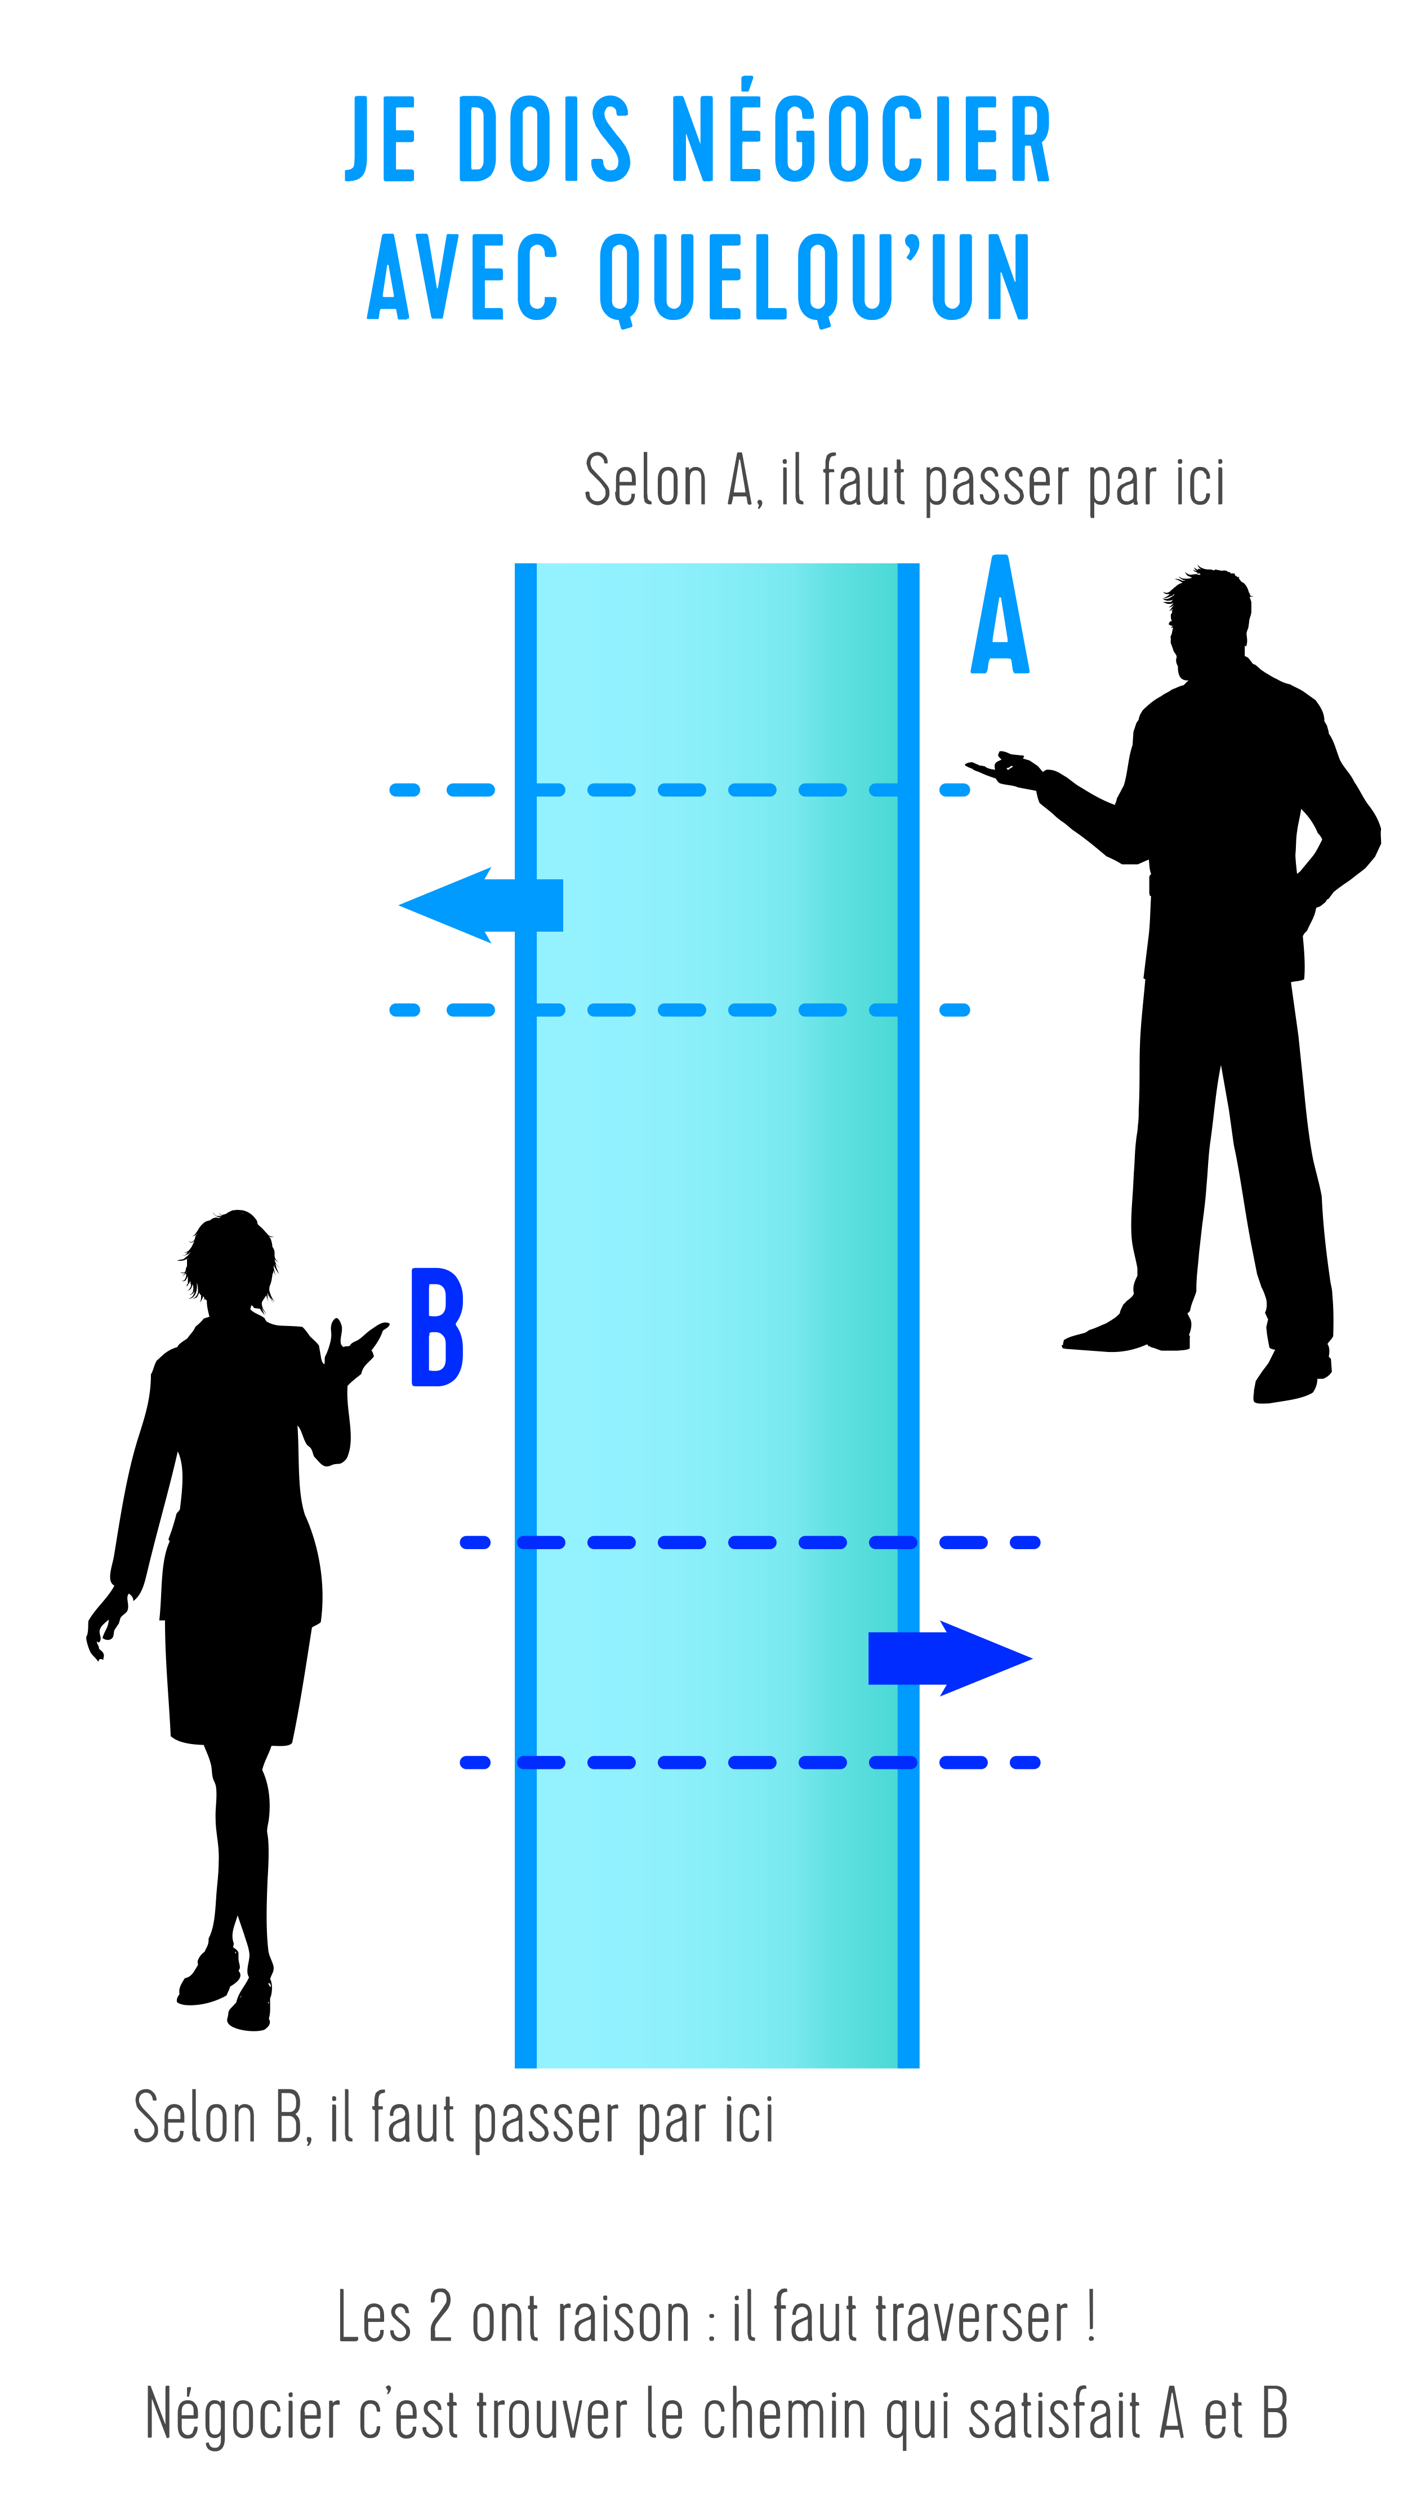 <svg xmlns="http://www.w3.org/2000/svg" viewBox="0 0 320 568"><linearGradient id="a" x1="119" x2="206" y1="299" y2="299" gradientUnits="userSpaceOnUse"><stop offset=".1" stop-color="#94f2ff"/><stop offset=".3" stop-color="#91f1fd"/><stop offset=".5" stop-color="#88eef8"/><stop offset=".7" stop-color="#79e9ef"/><stop offset=".8" stop-color="#63e1e3"/><stop offset="1" stop-color="#47d8d3"/><stop offset="1" stop-color="#3dd4cd"/></linearGradient><path fill="url(#a)" d="M119 128h87v342h-87z"/><path fill="#009BFF" d="M78.9 38.6c.6 0 1-.2 1.4-.6l.2-.6.1-1.7V22.3c0-.2 0-.3.2-.4l.4-.1h1.7l.4.1.1.4v13.3c0 2-.3 3.5-1 4.3-.7.9-2 1.3-3.5 1.3l-.5-.1v-2.4l.5-.1zm14.7 2.6h-5.9l-.4-.1-.1-.5V22l.5-.1h5.9l.4.1.1.4v1.5l-.1.5h-3.5c-.3 0-.5.1-.5.2v5h3.5c.3 0 .4.1.5.2l.1.4v1.5l-.1.4-.4.2H90v6.2h3.5c.3 0 .4.1.5.2l.1.4v1.5l-.1.5h-.4zM105 21.8h3.2c1.4 0 2.4.4 3.3 1.3a6 6 0 0 1 1.2 4v8.8c0 1.7-.4 3-1.2 4-.9.8-2 1.3-3.3 1.3H105l-.4-.1-.1-.5V22l.5-.1zm2.1 3.1V38l.1.5h1c.5 0 1 0 1.2-.4.3-.4.5-.8.5-1.5V26.4c0-.7-.2-1.2-.5-1.5s-.7-.5-1.2-.5h-1v.5zm17.8 2.1v9c0 1.8-.4 3-1.3 4-.8.8-1.8 1.3-3.2 1.3s-2.4-.4-3.2-1.3-1.2-2.2-1.2-4v-9c0-1.8.4-3 1.2-4s1.9-1.3 3.2-1.3 2.4.4 3.2 1.3c.9 1 1.3 2.2 1.3 4zm-2.8 9.8V26.2c0-.8-.2-1.4-.8-1.7-.6-.4-1.2-.4-1.7 0s-.9.9-.8 1.7v10.6c0 .8.2 1.4.8 1.7.5.4 1.1.4 1.7 0 .6-.3.8-1 .8-1.7zm9.1-14.5v18.8h-2.6l-.1-.5V22l.5-.1h1.7l.4.1.1.4zm7.6 19c-1.3 0-2.3-.4-3.2-1.3-.8-1-1.3-2-1.2-3.2v-.5l.5-.2h1.7c.3 0 .5.3.5.7 0 .6.2 1 .5 1.4.2.4.7.5 1.2.5s.9-.1 1.2-.4.5-.7.5-1.2c.2-1.1-.4-2.5-1.8-4a22.4 22.4 0 0 1-1.1-1.4l-.6-.7-.6-.8a23.3 23.3 0 0 0-1-1.6 47.1 47.1 0 0 0-.6-1.7l-.1-.8a4 4 0 0 1 4-4.4 4 4 0 0 1 4 3.7v.7l-.5.2h-1.6c-.2 0-.3 0-.4-.2l-.1-.4c0-.5-.1-.8-.4-1.1-.2-.2-.5-.4-1-.4s-.8.2-1 .6-.4.8-.3 1.2c0 .7.4 1.5 1 2.3l1.8 2.4c.7.7 1.3 1.6 2 2.6.5 1 .9 2 1 3 .2 1.3-.2 2.4-1 3.5-.9 1-2 1.5-3.4 1.5zm22.7-.1h-1.3a.5.5 0 0 1-.5-.3L156 30.5c0-.1-.1-.1-.1 0v10.1l-.2.5h-2.5l-.2-.5V22.3c0-.2 0-.3.2-.4l.4-.1h1.2c.3 0 .5.1.6.4l3.7 10.3v.1h.1V22.3l.2-.4.4-.1h1.7l.4.1.1.4v18.8h-.5zm10.8 0h-5.8l-.5-.1V22l.5-.1h5.8l.5.1v2.4h-3.5c-.3 0-.5.1-.5.2l-.1.4v4.7h3.6l.5.2V32l-.5.2h-3.5l-.1.5v5.7h3.6l.5.2V41h-.5zm-2.5-20.4h-1c-.2 0-.3 0-.3-.3v-2.7c0-.2 0-.3.2-.4l.4-.2h1.6c.5 0 .6.3.4.8l-.8 2.3-.2.5h-.3zm9.2 5.4v10.6c0 .8.2 1.4.8 1.7.5.4 1.1.4 1.7 0 .6-.3.9-1 .8-1.7v-4.5h-.8l-.4-.1-.1-.5v-1.9l.5-.1h3.4l.2.5V36c0 1.7-.4 3-1.2 3.9s-1.9 1.4-3.3 1.4c-1.3 0-2.4-.4-3.2-1.3s-1.2-2.2-1.2-4v-9c0-1.8.4-3 1.2-4s2-1.3 3.2-1.3a4 4 0 0 1 3 1.1c.9.8 1.3 2 1.4 3.5 0 .4-.1.7-.5.7h-1.6c-.2 0-.4 0-.5-.2l-.1-.4v-.2c0-.8-.2-1.4-.8-1.7-.6-.4-1.2-.4-1.7 0s-.9.9-.8 1.7zm18.3.8v9c0 1.8-.4 3-1.3 4-.8.8-1.8 1.3-3.2 1.3s-2.4-.4-3.2-1.3-1.2-2.2-1.2-4v-9c0-1.8.4-3 1.2-4s1.9-1.3 3.2-1.3 2.4.4 3.2 1.3c.9 1 1.3 2.2 1.3 4zm-2.8 9.8V26.2c0-.8-.2-1.4-.8-1.7-.6-.4-1.2-.4-1.7 0s-.9.9-.8 1.7v10.6c0 .8.2 1.4.8 1.7.5.4 1.1.4 1.7 0 .6-.3.8-1 .8-1.7zm8.9-10.6v10.6c-.1.8.2 1.4.7 1.7.6.4 1.2.4 1.8 0 .6-.3.8-1 .8-1.7v-.2l.1-.5.4-.1h1.7c.4 0 .6.2.5.7a5.1 5.1 0 0 1-1.3 3.4 4 4 0 0 1-3 1.2c-1.4 0-2.5-.5-3.3-1.3s-1.2-2.3-1.2-4v-9c0-1.8.4-3 1.2-4s1.9-1.3 3.2-1.3a4 4 0 0 1 3 1.1c.9.8 1.3 2 1.4 3.5 0 .4-.1.7-.5.7h-1.7c-.2 0-.3 0-.4-.2l-.1-.4v-.2c0-.8-.2-1.4-.8-1.8-.6-.3-1.2-.3-1.8 0s-.8 1-.7 1.8zm12.3-3.9v18.3l-.1.5H213V22l.5-.1h1.6l.5.1v.4zM226 41.2h-6l-.4-.1-.1-.5V22l.5-.1h5.9l.4.1.1.4v1.5l-.1.5h-3.5c-.3 0-.4.1-.5.2v5h3.5c.3 0 .4.1.5.2l.1.4v1.5l-.1.4-.4.2h-3.6v6.2h3.5c.3 0 .4.1.5.2l.1.4v1.5l-.1.5h-.4zm4.7-19.4h3.6c1.3 0 2.3.4 3 1.3.8.8 1.1 2.1 1.1 3.8v1c0 2.1-.5 3.6-1.6 4.4l1.6 8.3c.1.4 0 .6-.3.6h-1.8a2 2 0 0 1-.3 0l-.2-.1v-.3l-1.5-7.5c0-.1-.1-.2-.3-.2h-1l-.1.5v7l-.1.5h-2.5l-.2-.5V22.3c0-.2 0-.3.2-.4l.4-.1zm3.6 2.4h-.9l-.4.1-.1.5v5.8h1.4c.9 0 1.4-.6 1.4-2v-2.4c0-1.3-.5-2-1.4-2zM92.6 72.6h-2l-.2-.1v-.3l-.3-1.5c0-.3-.1-.5-.2-.5h-3.4l-.2.5-.2 1.5-.1.3h-2.2a2 2 0 0 1-.2 0h-.2V72l3.4-18.4.2-.4.5-.1h1.9l.2.5L93 72l-.1.4h-.4zM88 60.2L87 67v.4l.4.1h2.1V67l-1.2-6.8H88zm14-7h2l.2.1v.4L100.7 72l-.1.4h-2.4L98 72l-3.5-18.4v-.4l.5-.1h2l.1.1.2.3 2 12h.2l2-12 .1-.3h.2l.3-.1zm11.8 19.4h-5.9l-.4-.1-.1-.5V53.7l.1-.4.4-.1h5.9l.4.1.1.4v2l-.5.1h-3.6V61h3.5c.3 0 .4.1.5.2l.1.4v1.9l-.5.2h-3.6V70h3.5c.3 0 .4.1.5.2l.1.4v2h-.5zm6.6-15v10.6c0 .8.2 1.4.8 1.7s1.2.4 1.8 0c.5-.3.8-1 .8-1.7v-.7h2.1c.4 0 .6.1.6.6a5.1 5.1 0 0 1-1.4 3.4 4 4 0 0 1-3 1.2 4 4 0 0 1-3.2-1.3 6 6 0 0 1-1.2-4v-9c0-1.8.4-3 1.2-4a4 4 0 0 1 3.2-1.3c1.2 0 2.2.4 3 1.1.8.8 1.3 2 1.4 3.5 0 .4-.1.7-.6.7h-1.6c-.2 0-.3 0-.4-.2l-.1-.4v-.2c0-.8-.3-1.4-.8-1.7-.6-.4-1.2-.4-1.8 0-.6.3-.8.9-.8 1.7zm24.8.7v9.1c0 2.2-.6 3.7-2 4.6l.5 1.8c.1.3 0 .5-.4.6l-1.6.5c-.3 0-.5 0-.6-.4l-.5-1.8a4 4 0 0 1-3-1.4c-.9-1-1.2-2.2-1.2-3.9v-9c0-1.8.4-3 1.2-4 .8-.9 1.9-1.3 3.2-1.3s2.4.4 3.2 1.3a6 6 0 0 1 1.2 4zm-2.7 9.9V57.6c0-.8-.3-1.4-.8-1.7-.6-.4-1.2-.4-1.8 0-.6.3-.8.9-.8 1.7v10.6c0 .8.2 1.4.8 1.7s1.2.4 1.8 0c.5-.3.8-1 .8-1.7zm12.3 0V53.7l.1-.4.4-.1h1.7l.4.1.2.4v13.7c0 1.8-.4 3-1.3 4-.8.9-1.8 1.3-3.2 1.3a4 4 0 0 1-3.2-1.3 6 6 0 0 1-1.2-4V53.7l.1-.4.4-.1h1.7l.4.1.2.4v14.5c0 .8.2 1.4.8 1.7s1.1.4 1.7 0 .8-1 .8-1.7zm12.9 4.4h-5.8l-.5-.1-.1-.5V53.7l.1-.4.5-.1h5.8l.4.1.2.4v1.5c0 .2 0 .4-.2.5l-.4.1h-3.6V61h3.6l.4.2.2.4v1.5c0 .2 0 .4-.2.4l-.4.2h-3.6V70h3.6l.4.2.2.4V72c0 .2 0 .4-.2.5h-.4zm10.6 0h-5.9l-.4-.1-.1-.5V53.3l.5-.1h1.7l.4.1.1.4V70h3.6c.3 0 .4.1.5.2l.1.4V72l-.1.5h-.4zm12-14.3v9.1c0 2.2-.6 3.7-2 4.6l.5 1.8c.1.3 0 .5-.4.6l-1.6.5c-.3 0-.5 0-.6-.4l-.5-1.8a4 4 0 0 1-3.1-1.4c-.8-1-1.2-2.2-1.2-3.9v-9c0-1.8.4-3 1.3-4 .8-.9 1.8-1.3 3.2-1.3s2.4.4 3.2 1.3a6 6 0 0 1 1.2 4zm-2.8 9.9V57.6c0-.8-.2-1.4-.8-1.7-.5-.4-1.1-.4-1.7 0-.6.3-.8.9-.8 1.7v10.6c0 .8.2 1.4.8 1.7s1.2.4 1.7 0c.6-.3.9-1 .8-1.7zm12.4 0V53.3l.5-.1h1.7l.4.1.1.4v13.7a6 6 0 0 1-1.2 4 4 4 0 0 1-3.2 1.3 4 4 0 0 1-3.2-1.3 6 6 0 0 1-1.2-4V53.7l.1-.4.4-.1h1.7l.4.1.1.4v14.5c0 .8.3 1.4.8 1.7s1.2.4 1.8 0 .8-1 .8-1.7zm5.8-13.4c0-.5.1-.8.4-1.1.3-.4.7-.5 1.1-.5.4 0 .7.1 1 .3.3.2.5.6.6 1 .1.3.2.8.1 1.2 0 .5-.2 1-.5 1.6-.3.6-.8 1.2-1.3 1.8-.1.1-.3.1-.4 0l-.5-.4c-.2 0-.2-.2-.1-.3.4-.6.7-1 .7-1.4s0-.5-.2-.7l-.6-.6c-.2-.3-.3-.6-.3-1zm12.4 13.4V53.7l.1-.4.5-.1h1.6l.4.1.2.4v13.7a6 6 0 0 1-1.2 4c-.9.9-2 1.3-3.3 1.3a4 4 0 0 1-3.2-1.3 6 6 0 0 1-1.2-4V53.7l.1-.4.5-.1h1.6l.5.1v14.9c0 .8.3 1.4.9 1.7s1.1.4 1.7 0 .9-1 .8-1.7zm14.9 4.4h-1.2c-.3 0-.5-.1-.5-.3l-3.7-10.4h-.2V72l-.1.5h-2.6V53.3l.5-.1h1.2c.3 0 .5.1.6.4l3.6 10.3.1.1h.1c.1 0 0 0 0-.1V53.7c0-.2 0-.3.2-.4l.4-.1h1.7l.4.1.1.4V72l-.1.5h-.4z"/><path fill="#002CFF" d="M105.2 295.5a8 8 0 0 1-1.6 5.2v.4c1 1.3 1.6 3 1.6 5.3v1.4c0 2.4-.6 4.2-1.7 5.5A5.7 5.7 0 0 1 99 315h-4.6l-.6-.1-.2-.6v-25.5c0-.2 0-.4.2-.6l.6-.1H99c1.9 0 3.4.6 4.5 1.8a8.2 8.2 0 0 1 1.7 5.5zm-7.7-3v6.5l.8.1h.7c1.6-.1 2.3-1 2.3-2.8v-1.7c0-1-.2-1.7-.6-2.1-.4-.5-1-.7-1.7-.7h-1.4l-.1.8zm0 11v7.9l.8.1h.7c.7 0 1.3-.2 1.7-.7.4-.4.6-1.1.6-2v-3.3c0-1-.2-1.6-.6-2-.4-.5-1-.8-1.7-.8h-1l-.4.2v.6z"/><path fill="#009BFF" d="M233.4 153h-2.7c-.1 0-.2 0-.3-.2l-.2-.4-.3-2c0-.4-.2-.7-.2-.7l-.7-.1h-4l-.3.8-.3 2-.2.4-.2.2h-3.2l-.2-.2v-.4l4.8-25.7.2-.5.7-.2h2c.4 0 .6 0 .7.2l.2.5 4.8 25.7v.5l-.6.1zm-6.3-17.2l-1.5 9.4v.7h3.4v-.7l-1.5-9.4-.2-.1-.2.1z"/><path fill="#009BFF" stroke="#009BFF" stroke-miterlimit="10" stroke-width="5" d="M119.5 128v342m87-342v342"/><path fill="#009BFF" d="M219 229H90"/><g fill="none" stroke="#009BFF" stroke-linecap="round" stroke-linejoin="round" stroke-width="3"><path d="M219 229.5h-4"/><path stroke-dasharray="8 8" d="M207 229.5H98"/><path d="M94 229.5h-4"/></g><path fill="#009BFF" d="M219 179H90"/><g fill="none" stroke="#009BFF" stroke-linecap="round" stroke-linejoin="round" stroke-width="3"><path d="M219 179.5h-4"/><path stroke-dasharray="8 8" d="M207 179.5H98"/><path d="M94 179.5h-4"/></g><path fill="#002CFF" d="M235 400H106"/><g fill="none" stroke="#002CFF" stroke-linecap="round" stroke-linejoin="round" stroke-width="3"><path d="M235 400.5h-4"/><path stroke-dasharray="8 8" d="M223 400.5H114"/><path d="M110 400.5h-4"/></g><path fill="#002CFF" d="M235 350H106"/><g fill="none" stroke="#002CFF" stroke-linecap="round" stroke-linejoin="round" stroke-width="3"><path d="M235 350.5h-4"/><path stroke-dasharray="8 8" d="M223 350.5H114"/><path d="M110 350.5h-4"/></g><path fill="#002CFF" d="M197.4 370.9h22.4v11.9h-22.4z"/><path fill="#002CFF" d="M234.8 376.9l-21.2 8.6 5-8.6-5-8.7z"/><path fill="#009BFF" d="M105.6 199.8H128v11.9h-22.4z"/><path fill="#009BFF" d="M90.5 205.7l21.2-8.7-5 8.7 5 8.7z"/><path fill="#4A4A4A" d="M30.5 484.2c0-.3.1-.5.3-.5h.3c.2 0 .3.2.3.4 0 .6.2 1 .6 1.3.3.4.7.5 1.2.5.6 0 1.1-.2 1.5-.7.3-.4.5-1 .4-1.5 0-.4-.2-.7-.4-1a7.6 7.6 0 0 0-1.5-1.7l-.2-.2-.3-.3-.2-.2-.6-.6-.2-.2-.2-.2-.4-.6-.3-1.3c0-.7.1-1.4.6-2 .4-.4 1-.7 1.8-.7a2 2 0 0 1 1.6.7c.5.4.7 1 .8 1.7 0 .2-.2.2-.4.2h-.1c-.2 0-.3 0-.4-.2 0-.5-.2-.8-.4-1.1s-.7-.5-1.1-.5c-.5 0-.9.2-1.2.5a2 2 0 0 0-.4 1.3c0 .4.2.8.5 1.2.2.4.7.9 1.3 1.5a27.4 27.4 0 0 1 2 2.3c.3.4.5.9.5 1.4.1.8 0 1.5-.6 2.1-.5.6-1.2 1-2 1s-1.4-.3-2-.8c-.4-.5-.7-1.1-.8-1.8zm6.9-.5v-2.6c0-1 .2-1.8.6-2.3.4-.5 1-.7 1.6-.7s1.3.2 1.7.7c.4.5.6 1.3.6 2.3v1.2h-3.7v1.9c0 .6 0 1 .3 1.4.3.3.6.4 1 .4s.8-.1 1-.4c.2-.2.4-.6.4-1v-.4h.8v.2c0 .7-.1 1.2-.5 1.7s-1 .7-1.7.7a2 2 0 0 1-1.6-.7c-.4-.5-.6-1.2-.6-2.3zm.8-3v.8H41v-.8c0-.6 0-1-.3-1.3-.3-.3-.6-.5-1-.5s-.8.2-1 .5c-.3.3-.5.7-.5 1.3zm7 5.2h.3v.7h-.3c-.6 0-1-.2-1.2-.6l-.3-1v-10.3h.8v9.3l.2 1.2c0 .4.2.5.5.6zm1.7-2.2v-2.6c0-1 .2-1.8.6-2.3.4-.5 1-.7 1.7-.7s1.2.2 1.6.7c.5.5.7 1.3.7 2.3v2.6c0 1-.2 1.8-.7 2.3-.4.5-1 .7-1.6.7s-1.3-.2-1.7-.7c-.4-.5-.6-1.2-.6-2.3zm3.7.4v-3.4c0-.6-.2-1-.4-1.3-.3-.3-.6-.5-1-.5s-.8.2-1 .5c-.3.3-.4.7-.4 1.3v3.4c0 .6.1 1 .4 1.4.2.3.5.4 1 .4s.7-.1 1-.4c.2-.3.4-.8.4-1.4zm6.3 2.2v-5.6c0-1.2-.5-1.8-1.4-1.8s-1.3.6-1.3 1.8v5.9h-.8v-8.4h.7l.1.3v.3c.3-.4.8-.7 1.4-.7.6 0 1.2.2 1.6.7s.5 1.3.5 2.3v5.5h-.8v-.3zm11.3-8.6v.2c0 1.1-.3 2-1 2.4v.2c.7.4 1 1.3 1 2.4v.9c0 1-.2 1.6-.7 2.1-.4.5-1 .8-1.8.8h-2.2l-.3-.1v-11.9h2.5c.7 0 1.4.2 1.8.7s.7 1.2.7 2.2zm-4.2-1.8v4h1.7c.5 0 .9-.1 1.2-.5.3-.3.4-.8.4-1.5v-.2c0-.7-.1-1.2-.4-1.6-.3-.3-.8-.5-1.3-.5H64v.3zm0 5.2v4.7h1.6c.5 0 1-.1 1.3-.5.3-.3.4-.8.4-1.5v-1c0-.6-.1-1-.4-1.4-.3-.4-.7-.6-1.2-.6H64v.3zm5.7 5l.1-.4c.1-.2.3-.1.4-.1.2 0 .4 0 .5.2.1.2.1.4 0 .8s-.2.6-.6 1h-.3v-.2c.2-.3.3-.5.2-.6l-.2-.3-.1-.4zm6.3-8.7c-.3 0-.4 0-.5-.3v-.5c0-.2.2-.3.4-.3s.4.1.5.3v.5c0 .2-.2.3-.5.3zm.4 1.1v7.8l-.1.3h-.7l-.1-.3v-8.1h.8v.3zm3.4 7.4h.3v.7h-.3c-.6 0-1-.2-1.2-.6l-.2-1v-10.3h.7l.1.3v10.2c.2.4.3.5.6.6zm7.4-10.3c-.5 0-.8.2-1 .5a4 4 0 0 0-.2 1.6v.7c0 .1 0 .2.2.2h.8v.7h-.8l-.2.2v7.1h-.8v-7.1l-.3-.1-.2-.1-.1-.3v-.4h.3c.2 0 .2-.1.2-.2v-1.5a6.3 6.3 0 0 1 .3-1.3l.1-.1.1-.1.1-.1a4 4 0 0 1 .3-.2c.2-.2.6-.3 1.2-.3h.3v.7h-.3zm3.6 3.4c-.8 0-1.3.4-1.4 1.4v.3l-.2.1h-.5l-.1-.3c0-.6.2-1.2.5-1.7.4-.5 1-.7 1.7-.7 1.5 0 2.2 1 2.2 3v4.2l.1 1c0 .3 0 .4-.3.4h-.3l-.2-.1-.2-.5c-.4.4-.9.6-1.5.6s-1.2-.2-1.6-.6c-.4-.3-.6-.9-.6-1.6v-.6c0-.5.2-.9.4-1.2.3-.3.6-.6 1-.7l1-.5c.4 0 .7-.2 1-.4l.3-.6c0-.5-.1-.8-.3-1.1-.3-.3-.6-.5-1-.5zm0 7c.5-.1.8-.3 1-.5s.3-.7.3-1.2v-2.5l-.8.3-.8.3c-.9.4-1.2 1-1.2 1.8 0 1.2.5 1.8 1.6 1.7zm5-7.5v5.6c0 1.2.4 1.8 1.3 1.8s1.3-.6 1.3-1.8v-5.9h.8v8.4h-.7v-.6c-.4.5-.9.7-1.5.7s-1.2-.2-1.6-.7c-.3-.5-.5-1.2-.5-2.3v-5.5h.8v.3zm6.4-1.8v1.7c0 .1 0 .2.2.2h.6v.7h-.6c-.1 0-.2.1-.2.3v5.7c.2.4.3.5.6.6h.3v.7h-.3c-.6 0-1-.2-1.2-.6l-.2-1v-5.4c0-.2-.1-.2-.2-.2h-.3v-.7l.3-.1.1-.2v-1.7l.1-.3h.7l.1.3zm5.9 12.7v-11.2h.8l.1.3v.3c.3-.4.8-.7 1.4-.7.6 0 1.2.2 1.6.7s.5 1.3.5 2.3v2.6c0 1-.2 1.8-.5 2.3s-1 .8-1.6.7c-.6 0-1-.2-1.4-.7v3.7h-.8v-.3zm3.6-5.3v-3.4c0-1.2-.5-1.8-1.4-1.8s-1.3.6-1.3 1.8v3.4c0 1.2.4 1.8 1.3 1.8s1.4-.6 1.4-1.8zm4.8-5.1c-.8 0-1.2.4-1.3 1.4v.3l-.3.1h-.5v-.3c0-.6.1-1.2.5-1.7.3-.5.9-.7 1.6-.7 1.5 0 2.2 1 2.2 3v4.2c0 .2 0 .6.2 1 0 .3 0 .4-.4.4h-.3l-.2-.1-.1-.5c-.4.4-1 .6-1.6.6s-1.2-.2-1.5-.6c-.4-.3-.6-.9-.6-1.6v-.6c0-.5.1-.9.4-1.2.2-.3.5-.6.9-.7l1-.5c.4 0 .7-.2 1-.4l.3-.6c0-.5 0-.8-.3-1.1-.2-.3-.5-.5-1-.5zm.1 7l1-.5c.3-.2.3-.7.3-1.2v-2.5l-.9.3-.8.3c-.8.4-1.2 1-1.1 1.8 0 1.2.5 1.8 1.5 1.7zm7.8-6v.3h-.5c-.2 0-.3 0-.3-.2 0-.3-.1-.6-.3-.8-.3-.3-.5-.4-.8-.4s-.6.1-.8.3a1 1 0 0 0-.4.8c0 .3.2.6.4 1l.8.7a45 45 0 0 1 1.9 1.7l.3 1.2a2 2 0 0 1-.7 1.5 2.5 2.5 0 0 1-3.2 0c-.4-.4-.6-1-.6-1.5v-.3h.5c.2 0 .3 0 .3.3 0 .4.2.7.5 1 .3.2.6.3 1 .3a1.3 1.3 0 0 0 1.3-1.4c0-.3-.2-.7-.5-1a6 6 0 0 0-1.2-1l-1.1-1a2 2 0 0 1-.5-1.4c0-.6.1-1 .5-1.4.4-.4.9-.6 1.4-.6s1 .2 1.4.5c.4.4.6.8.6 1.4zm5.6 0v.3h-.5c-.2 0-.3 0-.3-.2 0-.3-.2-.6-.4-.8-.2-.3-.5-.4-.8-.4s-.6.1-.8.3a1 1 0 0 0-.3.8l.3 1 .9.7a45 45 0 0 1 1.8 1.7l.3 1.2a2 2 0 0 1-.7 1.5c-.4.4-1 .6-1.5.6a2.2 2.2 0 0 1-2.2-2.2v-.2h.4c.2 0 .4 0 .4.3 0 .4.2.7.4 1 .3.2.6.3 1 .3a1.3 1.3 0 0 0 1.3-1.4c0-.3-.1-.7-.5-1a6 6 0 0 0-1.1-1l-1.2-1a2 2 0 0 1-.5-1.4c0-.6.2-1 .6-1.4.4-.4.8-.6 1.4-.6s1 .2 1.4.5c.3.4.5.8.6 1.4zm1.6 3.7v-2.6c0-1 .2-1.8.6-2.3.4-.5 1-.7 1.7-.7s1.2.2 1.7.7c.4.5.6 1.3.6 2.3v1l-.1.2h-3.6v1.9c0 .6.1 1 .4 1.4.2.3.6.4 1 .4s.7-.1 1-.4c.2-.2.3-.6.4-1v-.4h.8v.2c0 .7-.2 1.2-.6 1.7-.3.5-.9.7-1.6.7a2 2 0 0 1-1.7-.7c-.4-.5-.6-1.2-.6-2.3zm.9-3v.8h2.7v-.8c0-.6 0-1-.3-1.3-.2-.3-.6-.5-1-.5s-.8.2-1 .5c-.3.3-.4.7-.4 1.3zm7.7-1.6h-.4c-.4 0-.7.1-.8.5v6.7c0 .2-.1.2-.2.3h-.7v-8.4h.7l.1.3v.2a2 2 0 0 1 1.2-.5h.3l.1.3v.6h-.3zm5.2 10.3v-11.2h.8v.6c.4-.4.8-.7 1.4-.7.7 0 1.2.2 1.6.7s.6 1.3.6 2.3v2.6c0 1-.2 1.8-.6 2.3s-.9.8-1.6.7c-.6 0-1-.2-1.3-.7v3.4l-.1.3h-.7l-.1-.3zm3.5-5.3v-3.4c0-1.2-.4-1.8-1.3-1.8s-1.3.6-1.3 1.8v3.4c0 1.2.4 1.8 1.3 1.8s1.3-.6 1.3-1.8zm4.9-5.1c-.8 0-1.3.4-1.4 1.4v.3l-.2.1h-.5l-.1-.3c0-.6.2-1.2.5-1.7.4-.5 1-.7 1.7-.7 1.5 0 2.2 1 2.2 3v4.2l.1 1c.1.3 0 .4-.3.4h-.3l-.2-.1-.2-.5c-.4.4-.9.6-1.5.6s-1.2-.2-1.6-.6c-.4-.3-.6-.9-.6-1.6v-.6c0-.5.2-.9.4-1.2.3-.3.6-.6 1-.7l1-.5c.4 0 .7-.2 1-.4l.3-.6c0-.5-.1-.8-.3-1.1-.3-.3-.6-.5-1-.5zm0 7c.5-.1.8-.3 1-.5s.3-.7.3-1.2v-2.5l-.8.3-.8.3c-.9.4-1.2 1-1.2 1.8 0 1.2.5 1.8 1.6 1.7zm6.3-6.9h-.4c-.4 0-.6.1-.8.5v6.7l-.1.3h-.8v-8.4h.8v.5c.4-.3.8-.5 1.3-.5h.3v.9h-.3zm5.6-1.7c-.2 0-.3 0-.4-.3v-.5c0-.2.2-.3.4-.3s.4.1.5.3v.5c0 .2-.2.3-.5.3zm.5 1.1v8.1h-.9l-.1-.3v-8.1h.8v.3zm4.1 8.2a2 2 0 0 1-1.6-.7c-.4-.5-.6-1.2-.6-2.3v-2.6c0-1 .2-1.8.6-2.3a2 2 0 0 1 1.6-.7c.8 0 1.3.2 1.7.7.4.5.6 1 .6 1.7l-.1.2-.2.1h-.5v-.4c-.1-.5-.3-.8-.5-1-.2-.4-.6-.5-1-.5s-.7.2-1 .5c-.2.3-.4.7-.4 1.3v3.4c0 .6.2 1 .4 1.4.3.3.6.4 1 .4s.8-.1 1-.4c.2-.2.4-.6.4-1v-.4h.8v.2c0 .7-.1 1.2-.5 1.7s-1 .7-1.7.7zm4.6-9.3c-.2 0-.4 0-.5-.3v-.5c.1-.2.3-.3.5-.3s.3.1.4.3v.5c0 .2-.2.3-.4.3zm.4 1.1v8.1h-.8v-8.4h.7l.1.3zM133 112.2c0-.3.2-.5.4-.5h.3c.2 0 .3.2.3.4a1.7 1.7 0 0 0 1.8 1.8c.6 0 1-.2 1.4-.7.4-.4.5-1 .4-1.5 0-.4-.1-.7-.4-1a7.6 7.6 0 0 0-1.4-1.7l-.2-.2-.3-.3-.2-.2-.6-.6-.2-.2-.2-.2-.4-.6-.4-1.3c0-.7.2-1.4.7-2 .4-.4 1-.7 1.8-.7.6 0 1.1.2 1.6.7.5.4.7 1 .7 1.7 0 .2 0 .2-.3.2h-.1c-.2 0-.4 0-.4-.2 0-.5-.2-.8-.5-1.1s-.6-.5-1-.5c-.5 0-.9.2-1.2.5a2 2 0 0 0-.4 1.3c0 .4.2.8.4 1.2l1.4 1.5a27.4 27.4 0 0 1 2 2.3c.3.4.5.9.5 1.4.1.8-.1 1.5-.6 2.1-.6.6-1.2 1-2.1 1a3 3 0 0 1-1.9-.8c-.5-.5-.8-1-.8-1.8zm7-.5v-2.6c0-1 .1-1.8.5-2.3.5-.5 1-.7 1.7-.7s1.3.2 1.7.7c.4.5.6 1.3.6 2.3v1.2h-3.7v1.9c0 .6 0 1 .3 1.4.2.3.6.4 1 .4s.7-.1 1-.4c.2-.2.4-.6.4-1v-.4h.8v.2c0 .7-.2 1.2-.5 1.7-.4.5-1 .7-1.7.7a2 2 0 0 1-1.7-.7c-.4-.5-.6-1.2-.6-2.3zm.8-3v.8h2.8v-.8c0-.6-.1-1-.4-1.3-.2-.3-.6-.5-1-.5s-.8.2-1 .5c-.3.3-.4.7-.4 1.3zm7 5.2h.2l.1.3v.4h-.3c-.6 0-1-.2-1.3-.6l-.2-1v-10.3h.8v9.3l.1 1.2c.1.4.3.5.6.6zm1.7-2.2v-2.6c0-1 .2-1.8.6-2.3.4-.5 1-.7 1.7-.7s1.2.2 1.6.7c.4.5.6 1.3.6 2.3v2.6c0 1-.2 1.8-.6 2.3-.4.5-1 .7-1.7.7s-1.2-.2-1.6-.7c-.4-.5-.6-1.2-.6-2.3zm3.6.4v-3.4c0-.6 0-1-.3-1.3-.3-.3-.6-.5-1-.5s-.8.2-1 .5c-.3.3-.4.7-.4 1.3v3.4c0 .6 0 1 .3 1.4.3.3.6.4 1 .4s.8-.1 1-.4c.3-.3.4-.8.4-1.4zm6.3 2.2v-5.6c0-1.2-.4-1.8-1.3-1.8s-1.3.6-1.3 1.8v5.9h-.9l-.1-.3v-8.1h.8v.6c.4-.4.9-.7 1.4-.7.7 0 1.3.2 1.6.7s.6 1.3.6 2.3v5.5h-.8v-.3zm11.1.4h-.4v-.1l-.2-.2-.2-1.3-.1-.3h-3v.3l-.3 1.3-.1.2h-.7l-.1-.2 2.1-11.3.1-.3h1l.1.3 2.1 11.3v.2h-.3zm-2.5-10.3l-1.2 7.2v.3h2.6v-.3l-1.2-7.2h-.1zm4.1 9.7l.2-.4c.2-.2.2-.1.3-.1.2 0 .4 0 .5.2.1.2.2.4.1.8s-.3.6-.6 1h-.3c0-.1-.1-.2 0-.2l.2-.6-.2-.3-.2-.4zm6.3-8.7c-.2 0-.4 0-.5-.3v-.5c.1-.2.3-.3.5-.3s.3.1.4.3v.5c0 .2-.2.3-.4.3zm.4 1.1v8.1h-.8v-8.4h.7l.1.3zm3.5 7.4h.2l.1.3v.4h-.3c-.6 0-1-.2-1.3-.6l-.2-1v-10.3h.8v9.3l.1 1.2c0 .4.3.5.6.6zm7.4-10.3c-.6 0-.9.2-1 .5a4 4 0 0 0-.3 1.6v.7c0 .1 0 .2.2.2h.9l.1.3v.4h-1l-.2.2v7.1h-.8v-7.1l-.2-.1-.3-.1v-.7h.3l.2-.2v-1.5a6.3 6.3 0 0 1 .3-1.3v-.1l.2-.1v-.1a4 4 0 0 1 .3-.2c.3-.2.7-.3 1.3-.3h.2l.1.3v.4h-.3zm3.5 3.4c-.8 0-1.2.4-1.3 1.4v.3l-.3.1h-.5v-.3c0-.6.1-1.2.5-1.7.3-.5.9-.7 1.6-.7 1.5 0 2.2 1 2.2 3v4.2c0 .2 0 .6.2 1 0 .3 0 .4-.4.4h-.3l-.2-.1-.1-.5c-.4.4-1 .6-1.6.6s-1.2-.2-1.5-.6c-.4-.3-.6-.9-.6-1.6v-.6c0-.5.1-.9.4-1.2.2-.3.5-.6.9-.7l1-.5c.4 0 .7-.2 1-.4l.3-.6c0-.5 0-.8-.3-1.1-.2-.3-.5-.5-1-.5zm.1 7l1-.5c.2-.2.3-.7.3-1.2v-2.5l-.9.3-.8.3c-.8.4-1.2 1-1.1 1.8 0 1.2.5 1.8 1.5 1.7zm4.9-7.5v5.6c0 1.2.4 1.8 1.3 1.8s1.3-.6 1.3-1.8v-5.6l.1-.3h.8v8.4h-.8v-.6c-.4.5-.8.7-1.4.7-.7 0-1.2-.2-1.6-.7-.4-.5-.6-1.2-.6-2.3v-5.5h.8v.3zm6.5-1.8v1.7l.1.2h.6v.7h-.6l-.1.3v5.7c0 .4.3.5.6.5l.2.1.1.3v.4h-.3c-.6 0-1-.2-1.3-.6l-.2-1v-5.4c0-.2 0-.2-.2-.2h-.3v-.7l.3-.1c.1 0 .2 0 .2-.2v-2h.8v.3zm5.9 12.7v-11.2h.8v.6c.4-.4.8-.7 1.4-.7.7 0 1.2.2 1.6.7s.6 1.3.6 2.3v2.6c0 1-.2 1.8-.6 2.3s-1 .8-1.6.7c-.6 0-1-.2-1.4-.7v3.7h-.8v-.3zm3.5-5.3v-3.4c0-1.2-.5-1.8-1.3-1.8s-1.4.6-1.4 1.8v3.4c0 1.2.5 1.8 1.4 1.8s1.3-.6 1.3-1.8zm4.9-5.1c-.8 0-1.3.4-1.4 1.4v.3l-.2.1h-.6v-.3c0-.6.2-1.2.5-1.7.4-.5.9-.7 1.6-.7 1.5 0 2.3 1 2.3 3v4.2l.1 1c0 .3 0 .4-.3.4h-.3l-.3-.1v-.5c-.5.4-1 .6-1.7.6s-1.1-.2-1.5-.6c-.4-.3-.6-.9-.6-1.6v-.6c0-.5.1-.9.4-1.2.2-.3.5-.6.9-.7l1-.5c.4 0 .8-.2 1-.4.3-.2.4-.4.4-.6 0-.5-.1-.8-.4-1.1-.2-.3-.5-.5-1-.5zm0 7c.5-.1.8-.3 1-.5s.3-.7.3-1.2v-2.5l-.9.3-.8.3c-.8.4-1.2 1-1 1.8 0 1.2.4 1.8 1.5 1.7zm7.9-6l-.1.3h-.4c-.2 0-.3 0-.3-.2 0-.3-.2-.6-.4-.8-.2-.3-.5-.4-.8-.4s-.6.1-.8.3a1 1 0 0 0-.3.8c0 .3 0 .6.3 1l.9.7a45 45 0 0 1 1.8 1.7l.3 1.2a2 2 0 0 1-.7 1.5c-.4.4-1 .6-1.5.6a2.2 2.2 0 0 1-2.2-2.2v-.2h.4c.2 0 .3 0 .4.3 0 .4.2.7.4 1 .3.2.6.3 1 .3a1.3 1.3 0 0 0 1.3-1.4c0-.4-.1-.7-.5-1a6 6 0 0 0-1.1-1l-1.2-1a2 2 0 0 1-.5-1.4c0-.6.2-1 .6-1.4.4-.4.8-.6 1.4-.6s1 .2 1.4.5c.3.4.5.8.6 1.4zm5.5 0v.3h-.5c-.2 0-.3 0-.3-.2a1 1 0 0 0-.4-.8c-.2-.3-.5-.4-.8-.4s-.5.1-.7.3a1 1 0 0 0-.4.8c0 .3.1.6.4 1l.8.7a45 45 0 0 1 1.9 1.7l.3 1.2a2 2 0 0 1-.7 1.5 2.5 2.5 0 0 1-3.2 0c-.4-.4-.6-1-.6-1.5v-.3h.5c.2 0 .3 0 .3.3 0 .4.2.7.5 1 .2.2.5.3 1 .3a1.3 1.3 0 0 0 1.3-1.4c0-.4-.2-.7-.5-1a6 6 0 0 0-1.2-1l-1.1-1a2 2 0 0 1-.6-1.4c0-.6.2-1 .6-1.4.4-.4.9-.6 1.4-.6s1 .2 1.4.5c.4.4.6.8.6 1.4zm1.6 3.7v-2.6c0-1 .2-1.8.7-2.3.4-.5 1-.7 1.6-.7s1.3.2 1.7.7c.4.5.6 1.3.6 2.3v1.2H235v1.9c0 .6 0 1 .3 1.4.3.3.6.4 1 .4s.8-.1 1-.4c.2-.2.4-.6.4-1v-.4h.8v.2c0 .7-.2 1.2-.5 1.7-.4.5-1 .7-1.7.7a2 2 0 0 1-1.6-.7c-.4-.5-.7-1.2-.7-2.3zm1-3v.8h2.7v-.8c0-.6-.1-1-.4-1.3-.2-.3-.5-.5-1-.5s-.7.2-1 .5c-.2.3-.4.7-.4 1.3zm7.6-1.6h-.4c-.4 0-.6.1-.7.5l-.1 1.2v5.5l-.1.3h-.8v-8.4h.8v.5c.4-.3.8-.5 1.3-.5h.3v.9h-.3zm5.2 10.3v-11.2h.8l.1.3v.3c.3-.4.8-.7 1.4-.7.6 0 1.2.2 1.6.7s.5 1.3.5 2.3v2.6c0 1-.2 1.8-.5 2.3s-1 .8-1.6.7c-.6 0-1-.2-1.4-.7v3.7h-.8v-.3zm3.6-5.3v-3.4c0-1.2-.5-1.8-1.4-1.8s-1.3.6-1.3 1.8v3.4c0 1.2.4 1.8 1.3 1.8s1.4-.6 1.4-1.8zm4.8-5.1c-.8 0-1.2.4-1.3 1.4v.3l-.3.1h-.5v-.3c0-.6.1-1.2.5-1.7.3-.5.9-.7 1.6-.7 1.5 0 2.2 1 2.2 3v4.2c0 .2 0 .6.2 1 0 .3 0 .4-.4.4h-.3l-.2-.1-.1-.5c-.4.4-1 .6-1.6.6s-1.2-.2-1.5-.6c-.4-.3-.6-.9-.6-1.6v-.6c0-.5.1-.9.4-1.2.2-.3.5-.6.9-.7l1-.5c.4 0 .7-.2 1-.4l.3-.6c0-.5 0-.8-.3-1.1-.2-.3-.5-.5-1-.5zm.1 7l1-.5c.3-.2.3-.7.3-1.2v-2.5l-.9.3-.8.3c-.8.4-1.2 1-1.1 1.8 0 1.2.5 1.8 1.5 1.7zm6.2-6.9h-.4c-.4 0-.6.1-.7.5l-.1 1.2v5.5l-.1.3h-.7l-.1-.3v-8.1h.8v.5c.4-.3.8-.5 1.3-.5h.3v.9h-.3zm5.7-1.7c-.2 0-.4 0-.5-.3v-.5c.1-.2.3-.3.5-.3s.4.1.5.3v.5c-.1.2-.3.3-.5.3zm.4 1.1v8.1h-.8v-8.4h.7l.1.3zm4.2 8.2a2 2 0 0 1-1.7-.7c-.4-.5-.6-1.2-.6-2.3v-2.6c0-1 .2-1.8.6-2.3a2 2 0 0 1 1.7-.7c.7 0 1.3.2 1.6.7.4.5.6 1 .6 1.7v.2l-.3.1h-.5v-.4c0-.5-.2-.8-.5-1-.2-.4-.5-.5-1-.5-.4 0-.7.2-1 .5-.2.3-.3.7-.3 1.3v3.4c0 .6.1 1 .3 1.4.3.3.6.4 1 .4.5 0 .8-.1 1-.4.3-.2.4-.6.4-1l.1-.4h.7l.1.2c0 .7-.2 1.2-.6 1.7-.3.5-.9.7-1.6.7zm4.5-9.3c-.2 0-.4 0-.4-.3v-.5c0-.2.2-.3.4-.3s.4.1.5.3v.5c-.1.2-.3.3-.5.3zm.5 1.1v7.8l-.1.3h-.8v-8.4h.8v.3zM81.1 532h-3.5l-.3-.1v-11.8h.7l.1.3V531h3.3v.8h-.3zm1.7-3v-2.6c0-1 .2-1.8.6-2.3.4-.5 1-.7 1.6-.7s1.3.2 1.7.7c.4.5.6 1.2.6 2.3v1.1l-.3.1h-3.3v1.9c0 .6 0 1 .3 1.3.3.3.6.5 1 .5s.8-.2 1-.4c.2-.3.4-.6.4-1.1v-.3l.3-.1h.5v.3c0 .6-.1 1.2-.5 1.7s-1 .7-1.7.7a2 2 0 0 1-1.6-.7c-.4-.5-.6-1.3-.6-2.3zm.8-3v.8h2.8v-.8c0-.6 0-1-.3-1.4-.3-.3-.6-.4-1-.4s-.8.1-1 .4a2 2 0 0 0-.5 1.4zm9.4-.7l-.1.3h-.5c-.2 0-.3 0-.3-.3s-.1-.5-.4-.8c-.2-.2-.4-.3-.7-.3s-.6 0-.8.3a1 1 0 0 0-.4.8c0 .3.1.6.4.9l.8.8a45 45 0 0 1 1.9 1.7c.2.4.3.7.3 1.1a2 2 0 0 1-.7 1.6c-.5.4-1 .6-1.6.6-.6 0-1.1-.2-1.6-.6-.4-.5-.6-1-.6-1.6v-.3h.5c.2 0 .3 0 .3.3 0 .4.2.8.5 1 .2.3.6.4 1 .4a1.3 1.3 0 0 0 1.3-1.4c0-.4-.2-.8-.5-1.1a6 6 0 0 0-1.2-1l-1.1-1a2 2 0 0 1-.6-1.4c0-.5.2-1 .6-1.4.4-.3.9-.5 1.4-.5s1 .1 1.4.5c.4.3.6.8.6 1.4zm5.9 4.2v1.6h3.6v.8H98l-.1-.3v-2.3c0-.9.4-1.9 1.3-2.9a52.9 52.9 0 0 0 2.2-3.2l.1-.6c0-1.2-.4-1.8-1.4-1.8-.4 0-.7.1-1 .4-.2.3-.3.8-.3 1.4v.3l-.1.2-.3.1H98l-.1-.3c0-1 .2-1.6.5-2.2.4-.5 1-.7 1.7-.7.5 0 .9 0 1.2.2l.7.7a3.3 3.3 0 0 1 .4 1.7c0 1-.4 1.9-1.3 2.9l-.5.6a40 40 0 0 0-1.5 2l-.2.6-.1.8zm8.7-.5v-2.6c0-1 .3-1.8.7-2.3.4-.5 1-.7 1.6-.7s1.3.2 1.7.7c.4.5.6 1.2.6 2.3v2.6c0 1-.2 1.8-.6 2.3-.4.4-1 .7-1.7.7s-1.2-.3-1.6-.7c-.4-.5-.7-1.3-.7-2.3zm3.7.4V526c0-.6-.1-1-.4-1.4-.2-.3-.5-.4-1-.4s-.7.1-1 .4c-.2.3-.4.8-.4 1.4v3.4c0 .6.2 1 .4 1.3.3.3.6.5 1 .5s.8-.2 1-.5c.3-.3.4-.7.4-1.3zm6.3 2.2V526c0-1.2-.4-1.8-1.3-1.8s-1.3.6-1.3 1.8v5.6l-.1.3h-.7l-.1-.3v-8.1h.8v.6c.4-.5.8-.7 1.4-.7.7 0 1.2.2 1.6.7s.6 1.2.6 2.3v5.5h-.8v-.3zm3.7-9.6v1.7l.2.1h.3l.3.1v.7h-.6l-.2.2v4.5l.1 1.3c0 .3.2.5.5.5l.3.1v.7h-.3c-.6 0-1-.2-1.2-.6l-.2-1v-5.5l-.2-.1-.3-.1v-.7h.3l.1-.2v-1.8l.1-.2h.8v.2zm8.1 2.4h-.4c-.4 0-.7.1-.8.5v6.7l-.2.3h-.7v-8.4h.7l.1.3v.2c.4-.4.8-.6 1.2-.6l.3.1.1.3v.6h-.3zm3.6-.2c-.9 0-1.3.5-1.4 1.5v.3h-.8v-.2c0-.7.1-1.2.5-1.7.3-.5.9-.7 1.6-.7 1.5 0 2.3 1 2.3 3v5.2c.1.2 0 .3-.2.3h-.6l-.1-.5c-.4.4-1 .6-1.6.6s-1.2-.2-1.5-.6c-.4-.4-.6-1-.6-1.7v-.5c0-.5.1-1 .4-1.2.2-.4.5-.6.9-.8l1-.4 1-.4c.2-.2.4-.4.4-.7 0-.4-.2-.8-.4-1-.2-.4-.5-.5-1-.5zm0 7c.4 0 .8-.2 1-.5s.3-.6.3-1.2V527l-.9.3-.8.4c-.8.4-1.2 1-1.1 1.8 0 1.2.5 1.7 1.5 1.7zm4.6-8.5c-.3 0-.4-.1-.5-.3v-.6c0-.1.2-.2.5-.2s.3 0 .4.2v.6c0 .2-.2.3-.4.3zm.4 1v8.3h-.8v-8.4h.7v.3zm5.8 1.6l-.1.3h-.4c-.2 0-.3 0-.3-.3s-.2-.5-.4-.8c-.2-.2-.5-.3-.8-.3s-.6 0-.8.3a1 1 0 0 0-.3.8c0 .3 0 .6.3.9l.9.8a45 45 0 0 1 1.8 1.7c.2.4.3.7.3 1.1a2 2 0 0 1-.7 1.6c-.4.4-1 .6-1.5.6a2.2 2.2 0 0 1-2.2-2.2v-.3h.4c.2 0 .3 0 .4.3 0 .4.2.8.4 1 .3.3.6.4 1 .4a1.3 1.3 0 0 0 1.3-1.4c0-.4-.1-.8-.5-1.1a6 6 0 0 0-1.1-1l-1.2-1a2 2 0 0 1-.5-1.4c0-.5.2-1 .6-1.4.4-.3.8-.5 1.4-.5s1 .1 1.4.5c.3.3.5.8.6 1.4zm1.6 3.7v-2.6c0-1 .2-1.8.6-2.3.4-.5 1-.7 1.7-.7s1.2.2 1.6.7c.5.5.7 1.2.7 2.3v2.6c0 1-.2 1.8-.7 2.3-.4.4-1 .7-1.6.7s-1.3-.3-1.7-.7c-.4-.5-.6-1.3-.6-2.3zm3.7.4V526c0-.6-.1-1-.4-1.4-.2-.3-.6-.4-1-.4s-.8.1-1 .4c-.3.3-.4.8-.4 1.4v3.4c0 .6.1 1 .4 1.3.2.3.6.5 1 .5s.8-.2 1-.5c.3-.3.4-.7.4-1.3zm6.3 2.2V526c0-1.2-.5-1.8-1.4-1.8s-1.3.6-1.3 1.8v5.9h-.8v-8.4h.7l.1.3v.3c.3-.5.8-.7 1.4-.7.7 0 1.2.2 1.6.7s.6 1.2.6 2.3v5.2l-.1.3h-.8v-.3zm6.9-5.3c0 .2-.1.3-.3.4h-.5a.5.5 0 0 1-.3-.5c0-.2 0-.3.3-.4h.5c.2 0 .3.2.3.5zm0 5c0 .3-.1.5-.3.6h-.5a.5.5 0 0 1-.3-.5c0-.2 0-.4.3-.5h.5c.2.1.3.3.3.5zm5.1-8.6c-.2 0-.3-.1-.4-.3v-.6l.4-.2c.2 0 .4 0 .5.2v.6c0 .2-.3.3-.5.3zm.5 1v7.9l-.1.3h-.7l-.1-.3v-8.1h.8v.3zm3.4 7.4l.3.1v.7h-.3c-.6 0-1-.2-1.2-.6l-.2-1v-10.2h.7l.1.3v10.2c.1.3.3.5.6.5zm7.4-10.3c-.5 0-.8.2-1 .5a4 4 0 0 0-.2 1.7v.6c0 .2 0 .2.2.2h.6l.3.1v.7h-.9c-.2 0-.2 0-.2.2v7.1h-.9l-.1-.3v-6.8c0-.1 0-.2-.2-.2h-.2l-.1-.3v-.4h.3c.1 0 .2-.1.2-.3v-1.4a6.3 6.3 0 0 1 .3-1.3l.1-.1.1-.2h.1a4 4 0 0 1 .3-.3c.2-.2.6-.3 1.2-.3l.3.1v.7h-.3zm3.6 3.4c-.8 0-1.3.5-1.4 1.5v.3h-.8v-.2c0-.7.2-1.2.5-1.7.4-.5 1-.7 1.7-.7 1.4 0 2.2 1 2.2 3v4.2l.1 1c0 .2 0 .3-.3.3h-.6v-.5c-.5.4-1 .6-1.7.6s-1.1-.2-1.5-.6c-.4-.4-.6-1-.6-1.7v-.5c0-.5.2-1 .4-1.2.3-.4.6-.6 1-.8l1-.4 1-.4c.2-.2.3-.4.3-.7 0-.4-.1-.8-.3-1-.3-.4-.6-.5-1-.5zm0 7c.5 0 .8-.2 1-.5s.3-.6.3-1.2V527l-.8.3-.8.4c-.9.4-1.3 1-1.2 1.8 0 1.2.5 1.7 1.6 1.7zm4.9-7.4v5.6c0 1.2.5 1.8 1.4 1.8s1.3-.6 1.3-1.8v-5.9h.8v8.4h-.7l-.1-.3v-.3c-.3.4-.8.7-1.4.7a2 2 0 0 1-1.6-.7c-.4-.5-.5-1.3-.5-2.3v-5.5h.8v.3zm6.5-1.8v1.7l.2.1h.3l.2.1.1.3v.4h-.6l-.2.2v5.8c.1.3.3.5.6.5l.3.1v.7h-.3c-.6 0-1-.2-1.2-.6l-.2-1v-5.5l-.3-.1-.2-.1v-.7h.2c.2 0 .2-.1.2-.2v-1.8l.1-.2h.7l.1.2zm6.8 0v1.7l.2.1h.3l.2.1.1.3v.4h-.6c-.2 0-.2.1-.2.2v5.8c.1.3.3.5.6.5l.3.1v.7h-.3c-.6 0-1-.2-1.2-.6-.2-.3-.2-.7-.3-1v-5.5l-.2-.1-.2-.1-.1-.3v-.4h.3l.2-.2v-2h.8v.2zm4.6 2.4h-.4c-.4 0-.6.1-.7.5l-.1 1.1v5.6l-.1.3h-.8v-8.4h.8v.5c.4-.4.8-.6 1.3-.6l.3.1v.9h-.3zm3.6-.2c-.8 0-1.3.5-1.4 1.5v.3h-.8v-.2c0-.7.2-1.2.5-1.7.4-.5 1-.7 1.7-.7 1.4 0 2.2 1 2.2 3v4.2l.1 1c0 .2 0 .3-.3.3h-.6v-.5c-.5.4-1 .6-1.7.6s-1.1-.2-1.5-.6c-.4-.4-.6-1-.6-1.7v-.5c0-.5.2-1 .4-1.2.3-.4.6-.6 1-.8l1-.4 1-.4c.2-.2.3-.4.3-.7 0-.4-.1-.8-.3-1-.3-.4-.6-.5-1-.5zm0 7c.5 0 .8-.2 1-.5s.3-.6.3-1.2V527l-.8.3-.8.4c-.9.4-1.3 1-1.2 1.8 0 1.2.5 1.7 1.6 1.7zm7.5-7.8h.4l.1.1v.2l-1.6 8-.1.2h-1v-.3l-1.7-7.9v-.2h.7l.2.2 1.2 6.6h.1c.1 0 0 0 0 0l1.4-6.6v-.2h.3zm1.8 5.6v-2.6c0-1 .2-1.8.6-2.3.4-.5 1-.7 1.7-.7s1.2.2 1.6.7c.4.5.6 1.2.6 2.3v1.1l-.3.1h-3.3v1.9c0 .6 0 1 .3 1.3.3.3.6.5 1 .5.5 0 .8-.2 1-.4.3-.3.4-.6.4-1.1l.1-.3.2-.1h.5v.3c0 .6-.1 1.2-.5 1.7s-1 .7-1.6.7a2 2 0 0 1-1.7-.7c-.4-.5-.6-1.3-.6-2.3zm.9-3v.8h2.7v-.8c0-.6 0-1-.3-1.4-.3-.3-.6-.4-1-.4s-.8.1-1 .4c-.3.3-.4.8-.4 1.4zm7.6-1.6h-.4c-.3 0-.6.1-.7.5l-.1 1.1v6h-.9l-.1-.3v-8.1h.8v.5c.4-.4.8-.6 1.3-.6l.3.1v.8h-.3zm5.5.9v.3h-.4c-.2 0-.3 0-.3-.3s-.2-.5-.4-.8c-.2-.2-.5-.3-.8-.3s-.6 0-.8.3a1 1 0 0 0-.3.8c0 .3 0 .6.3.9l.9.8a45 45 0 0 1 1.8 1.7c.2.4.3.7.3 1.1a2 2 0 0 1-.7 1.6c-.4.4-1 .6-1.5.6a2.2 2.2 0 0 1-2.2-2.2v-.3h.4c.2 0 .3 0 .4.3 0 .4.2.8.4 1 .3.3.6.4 1 .4a1.3 1.3 0 0 0 1.3-1.4c0-.4-.1-.8-.5-1.1a6 6 0 0 0-1.1-1l-1.2-1a2 2 0 0 1-.5-1.4c0-.5.2-1 .6-1.4.4-.3.8-.5 1.4-.5s1 .1 1.3.5c.4.3.6.8.7 1.4zm1.7 3.7v-2.6c0-1 .2-1.8.6-2.3.4-.5 1-.7 1.7-.7s1.2.2 1.6.7c.5.5.7 1.2.7 2.3v.9l-.1.2-.3.1h-3.3v1.9c0 .6.1 1 .4 1.3.2.3.5.5 1 .5.4 0 .7-.2 1-.4l.4-1.1v-.3l.2-.1h.5l.1.3c0 .6-.2 1.2-.6 1.7-.3.5-.9.7-1.6.7a2 2 0 0 1-1.7-.7c-.4-.5-.6-1.3-.6-2.3zm.9-3v.8h2.7v-.8c0-.6 0-1-.3-1.4-.3-.3-.6-.4-1-.4s-.8.1-1 .4c-.3.3-.4.8-.4 1.4zm7.7-1.6h-.4c-.4 0-.7.1-.8.5v6.7l-.2.3h-.7v-8.4h.7l.1.3v.2c.4-.4.8-.6 1.2-.6l.3.1.1.3v.6h-.3zm6.3 7c0 .1 0 .3-.2.4l-.4.1c-.2 0-.4 0-.5-.3s0-.4.1-.6c.2-.2.4-.2.6-.1.2 0 .4.2.4.5zm-.6-2.1l-.3-.1v-.3l-.1-8.5v-.3h.8v8.8l-.1.3h-.3zM38.2 554c-.3 0-.4-.1-.4-.3l-3.2-8.5h-.1v8.4l-.1.3h-.8v-11.8h.3c.3 0 .4 0 .4.2l3.2 8.4v.1h.1v-8.4l.1-.3h.8v11.8h-.3zm2.2-3v-2.6c0-1 .2-1.8.6-2.3.4-.5 1-.7 1.7-.7s1.2.2 1.6.7c.5.5.7 1.2.7 2.3v.9l-.1.2-.3.1h-3.3v1.9c0 .6.1 1 .4 1.3.2.3.6.5 1 .5s.7-.2 1-.4l.4-1.1v-.3l.2-.1h.6v.3c0 .6-.2 1.2-.6 1.7-.3.5-.9.7-1.6.7a2 2 0 0 1-1.7-.7c-.4-.5-.6-1.3-.6-2.3zm.9-3v.8H44v-.8c0-.6 0-1-.3-1.4-.2-.3-.6-.4-1-.4s-.8.1-1 .4c-.3.3-.4.8-.4 1.4zm1.5-3.4h-.1c-.1 0-.2 0-.2-.2v-1.9l.4-.1h.5v.4l-.4 1.6v.2h-.2zm7.4 9.8v-1.1c-.3.4-.8.7-1.3.7-.7 0-1.3-.2-1.6-.7s-.6-1.3-.6-2.3v-2.6c0-1 .2-1.8.6-2.3s.9-.8 1.6-.7c.5 0 1 .2 1.3.7v-.6h.8l.1.3v8.2c0 1-.2 1.8-.6 2.3a2 2 0 0 1-1.7.7c-1 0-1.8-.5-2-1.6v-.3l.4-.1c.2 0 .3 0 .3.2.2.7.6 1 1.3 1 .5 0 .8-.1 1-.4.3-.3.4-.8.4-1.4zm-2.6-6.4v3.4c0 1.2.4 1.8 1.3 1.8s1.3-.6 1.3-1.8V548c0-1.2-.4-1.8-1.3-1.8s-1.3.6-1.3 1.8zm5.4 3v-2.6c0-1 .2-1.8.6-2.3.4-.5 1-.7 1.6-.7s1.3.2 1.7.7c.4.5.6 1.2.6 2.3v2.6c0 1-.2 1.8-.6 2.3-.4.4-1 .7-1.7.7s-1.2-.3-1.6-.7c-.4-.5-.6-1.3-.6-2.3zm3.6.4V548c0-.6-.1-1-.3-1.4-.3-.3-.6-.4-1-.4s-.8.1-1 .4a2 2 0 0 0-.5 1.4v3.4c0 .6.2 1 .4 1.3.3.3.6.5 1 .5s.8-.2 1-.5c.3-.3.4-.7.4-1.3zm4.9 2.6a2 2 0 0 1-1.7-.7c-.4-.5-.6-1.3-.6-2.3v-2.6c0-1 .2-1.8.6-2.3a2 2 0 0 1 1.7-.7c.7 0 1.3.2 1.6.7.4.5.6 1 .6 1.7v.2H63v-.3c0-.5-.2-.9-.4-1.1-.3-.3-.6-.4-1-.4s-.8.1-1 .4c-.3.3-.4.8-.4 1.4v3.4c0 .6.1 1 .4 1.3.2.3.6.5 1 .5s.7-.2 1-.4l.4-1.1v-.3l.2-.1h.6v.3c0 .6-.2 1.2-.6 1.7-.3.5-.9.7-1.6.7zm4.5-9.3c-.2 0-.3-.1-.4-.3v-.6l.4-.2c.2 0 .4 0 .5.2v.6c0 .2-.2.3-.5.3zm.5 1v7.9l-.1.3h-.7l-.1-.3v-8.1h.8v.3zm1.8 5.3v-2.6c0-1 .2-1.8.6-2.3.5-.5 1-.7 1.7-.7s1.3.2 1.7.7c.4.5.6 1.2.6 2.3v1.1l-.3.1h-3.3v1.9c0 .6 0 1 .3 1.3.2.3.6.5 1 .5s.7-.2 1-.4c.2-.3.4-.6.4-1.1v-.3l.3-.1h.5v.3c0 .6-.2 1.2-.5 1.7-.4.5-1 .7-1.7.7a2 2 0 0 1-1.7-.7c-.4-.5-.6-1.3-.6-2.3zm1-3v.8H72v-.8c0-.6-.1-1-.4-1.4-.2-.3-.6-.4-1-.4s-.8.1-1 .4c-.3.3-.4.8-.4 1.4zm7.7-1.6h-.5c-.4 0-.6.1-.8.5v6.7l-.1.3h-.8v-8.4h.8v.5c.4-.4.8-.6 1.3-.6l.3.1v.9h-.3zm7.2 7.6a2 2 0 0 1-1.7-.7c-.4-.5-.6-1.3-.6-2.3v-2.6c0-1 .2-1.8.6-2.3a2 2 0 0 1 1.7-.7c.8 0 1.3.2 1.7.7.3.5.5 1 .5 1.7v.2h-.7l-.1-.3c0-.5-.2-.9-.4-1.1-.3-.3-.6-.4-1-.4s-.8.1-1 .4c-.3.3-.4.8-.4 1.4v3.4c0 .6.1 1 .4 1.3.2.3.6.5 1 .5s.7-.2 1-.4c.2-.3.4-.6.4-1.1v-.3l.3-.1h.5v.3c0 .6-.2 1.2-.5 1.7-.4.5-1 .7-1.7.7zm3.5-11.4c0-.2 0-.3.2-.4l.4-.2c.2 0 .3.1.4.3.2.1.2.4.1.7 0 .3-.3.7-.6 1 0 0-.1.1-.2 0v-.2l.2-.5-.2-.3-.2-.4zm2.4 8.4v-2.6c0-1 .2-1.8.6-2.3.4-.5 1-.7 1.7-.7s1.3.2 1.7.7c.4.5.6 1.2.6 2.3v1.1l-.4.1h-3.2v1.9c0 .6 0 1 .3 1.3.2.3.6.5 1 .5s.7-.2 1-.4c.2-.3.4-.6.4-1.1v-.3l.3-.1h.5v.3c0 .6-.2 1.2-.5 1.7-.4.5-1 .7-1.7.7a2 2 0 0 1-1.7-.7c-.4-.5-.6-1.3-.6-2.3zm1-3v.8h2.7v-.8c0-.6-.1-1-.4-1.4-.2-.3-.6-.4-1-.4s-.8.1-1 .4c-.3.3-.4.8-.4 1.4zm9.2-.7v.3h-.5c-.2 0-.3 0-.3-.3s-.2-.5-.4-.8c-.2-.2-.5-.3-.8-.3s-.5 0-.8.3a1 1 0 0 0-.3.8c0 .3.1.6.4.9l.8.8a45 45 0 0 1 1.8 1.7c.3.4.4.7.4 1.1a2 2 0 0 1-.7 1.6 2.5 2.5 0 0 1-3.2 0c-.4-.5-.6-1-.7-1.6l.1-.3h.5c.2 0 .3 0 .3.3 0 .4.2.8.5 1 .2.3.5.4.9.4a1.3 1.3 0 0 0 1.4-1.4c0-.4-.2-.8-.6-1.1a6 6 0 0 0-1.1-1l-1.2-1a2 2 0 0 1-.5-1.4c0-.5.2-1 .6-1.4.4-.3.8-.5 1.4-.5s1 .1 1.4.5c.4.3.6.8.6 1.4zm2.7-3.3v1.7l.2.1h.3l.2.1.1.3v.4h-.6c-.2 0-.2.1-.2.2v5.8c.1.3.3.5.6.5l.3.1v.7h-.3c-.6 0-1-.2-1.2-.6-.2-.3-.2-.7-.3-1v-5.5l-.2-.1-.2-.1-.1-.3v-.4h.3l.2-.2v-2h.8v.2zm6.8 0v1.7l.1.1h.3l.3.1v.7h-.6l-.1.2v5.8c.1.3.3.5.6.5l.2.1.1.3v.4h-.3c-.6 0-1-.2-1.2-.6a2 2 0 0 1-.3-1v-5.5l-.2-.1-.3-.1v-.7h.3l.2-.2v-2h.8v.2zm4.6 2.4h-.4c-.4 0-.7.1-.8.5v6.7l-.1.3h-.8v-8.4h.8v.5c.4-.4.8-.6 1.3-.6l.3.1v.9h-.3zm1.3 4.6v-2.6c0-1 .2-1.8.6-2.3.4-.5 1-.7 1.6-.7s1.3.2 1.7.7c.4.5.6 1.2.6 2.3v2.6c0 1-.2 1.8-.6 2.3-.4.4-1 .7-1.7.7s-1.2-.3-1.6-.7c-.4-.5-.6-1.3-.6-2.3zm3.6.4V548c0-.6 0-1-.3-1.4-.3-.3-.6-.4-1-.4s-.8.1-1 .4a2 2 0 0 0-.5 1.4v3.4c0 .6.2 1 .4 1.3.3.3.6.5 1 .5s.8-.2 1-.5c.3-.3.4-.7.4-1.3zm3.6-5.6v5.6c0 1.2.4 1.8 1.3 1.8s1.3-.6 1.3-1.8v-5.6l.1-.3h.7l.1.3v8.1h-.8v-.6c-.4.4-.8.7-1.4.7-.7 0-1.2-.2-1.6-.7-.4-.5-.6-1.3-.6-2.3v-5.5h.8v.3zm8.9-.4h.4l.1.1v.2l-1.6 8v.2h-1l-.1-.3-1.7-7.9v-.2h.9v.2l1.4 6.6h.1l1.3-6.6v-.2h.3zm1.8 5.6v-2.6c0-1 .2-1.8.6-2.3.4-.5 1-.7 1.7-.7s1.2.2 1.6.7c.5.5.7 1.2.7 2.3v.9l-.1.2-.3.1h-3.3v1.9c0 .6.1 1 .4 1.3.2.3.5.5 1 .5.4 0 .7-.2 1-.4l.4-1.1v-.3l.2-.1h.5l.1.3c0 .6-.2 1.2-.6 1.7-.3.5-.9.7-1.6.7a2 2 0 0 1-1.7-.7c-.4-.5-.6-1.3-.6-2.3zm.9-3v.8h2.7v-.8c0-.6 0-1-.3-1.4-.3-.3-.6-.4-1-.4s-.8.1-1 .4c-.3.3-.4.8-.4 1.4zm7.7-1.6h-.4c-.4 0-.7.1-.8.5v6.7l-.2.3h-.7v-8.4h.7l.1.3v.2c.4-.4.8-.6 1.2-.6l.3.1.1.3v.6h-.3zm6.6 6.7l.2.1.1.3v.4h-.3c-.6 0-1-.2-1.2-.6-.2-.3-.2-.7-.3-1v-10.2h.8v9.3l.1 1.2c.1.3.3.5.6.5zm1.7-2.1v-2.6c0-1 .2-1.8.6-2.3.4-.5 1-.7 1.7-.7s1.2.2 1.6.7c.4.5.6 1.2.6 2.3v1.1l-.3.1h-3.3v1.9c0 .6 0 1 .3 1.3.3.3.6.5 1 .5.5 0 .8-.2 1-.4.3-.3.4-.6.4-1.1l.1-.3.2-.1h.5v.3c0 .6-.1 1.2-.5 1.7s-.9.7-1.6.7a2 2 0 0 1-1.7-.7c-.4-.5-.6-1.3-.6-2.3zm.9-3v.8h2.7v-.8c0-.6 0-1-.3-1.4-.3-.3-.6-.4-1-.4s-.8.1-1 .4c-.3.3-.4.8-.4 1.4zm11 6a2 2 0 0 1-1.6-.7c-.4-.5-.6-1.3-.6-2.3v-2.6c0-1 .2-1.8.6-2.3a2 2 0 0 1 1.6-.7c.8 0 1.3.2 1.7.7.4.5.5 1 .6 1.7l-.1.2h-.7v-.3c-.1-.5-.3-.9-.5-1.1-.2-.3-.6-.4-1-.4s-.7.1-1 .4c-.2.3-.4.8-.4 1.4v3.4c0 .6.2 1 .4 1.3.3.3.6.5 1 .5s.8-.2 1-.4c.2-.3.4-.6.4-1.1v-.3l.3-.1h.5v.3c0 .6-.1 1.2-.5 1.7s-1 .7-1.7.7zm7.6-.4V548c0-1.2-.4-1.8-1.3-1.8s-1.3.6-1.3 1.8v5.9h-.8v-11.8h.7l.1.3v3.7c.3-.5.8-.7 1.4-.7.7 0 1.2.2 1.6.7s.5 1.2.5 2.3v5.5h-.8v-.3zm2.7-2.6v-2.6c0-1 .2-1.8.6-2.3.5-.5 1-.7 1.7-.7s1.3.2 1.7.7c.4.5.6 1.2.6 2.3v1.1l-.4.1h-3.2v1.9c0 .6 0 1 .3 1.3.2.3.6.5 1 .5s.7-.2 1-.4c.2-.3.4-.6.4-1.1v-.3l.3-.1h.5v.3c0 .6-.2 1.2-.5 1.7-.4.5-1 .7-1.7.7a2 2 0 0 1-1.7-.7c-.4-.5-.6-1.3-.6-2.3zm1-3v.8h2.7v-.8c0-.6-.1-1-.4-1.4-.2-.3-.6-.4-1-.4s-.8.1-1 .4c-.3.3-.4.8-.4 1.4zm9.9 0v5.6l-.1.3h-.7l-.1-.3V548c0-1.2-.4-1.8-1.3-1.8s-1.4.6-1.4 1.8v5.9h-.8v-8.4h.8v.6c.4-.5.8-.7 1.4-.7.8 0 1.4.3 1.8 1 .4-.7 1-1 1.7-1s1.3.2 1.6.7.6 1.2.6 2.3v5.5h-.8V548c0-1.2-.5-1.8-1.4-1.8-.9 0-1.3.6-1.3 1.8zm5.9-3.3c-.2 0-.4-.1-.4-.3v-.6l.4-.2c.2 0 .4 0 .5.2v.6c-.1.2-.3.3-.5.3zm.5 1v7.9l-.1.3h-.8v-8.4h.8v.3zm5.5 7.9V548c0-1.2-.4-1.8-1.3-1.8s-1.3.6-1.3 1.8v5.6l-.1.3h-.7l-.1-.3v-8.1h.8v.6c.4-.5.9-.7 1.4-.7.7 0 1.2.2 1.6.7s.6 1.2.6 2.3v5.5h-.8v-.3zm10.5-7.8v11.1h-.8v-3.6c-.4.4-.8.7-1.4.7-.7 0-1.2-.2-1.6-.7-.4-.5-.6-1.3-.6-2.3v-2.6c0-1 .2-1.8.6-2.3.4-.5 1-.8 1.6-.7.6 0 1 .2 1.3.7v-.3l.1-.3h.8v.3zm-3.5 2.2v3.4c0 1.2.4 1.8 1.3 1.8 1 0 1.3-.6 1.3-1.8V548c0-1.2-.4-1.8-1.3-1.8s-1.3.6-1.3 1.8zm6.4-2.2v5.6c0 1.2.4 1.8 1.3 1.8s1.3-.6 1.3-1.8v-5.6l.1-.3h.7l.1.3v8.1h-.8v-.6c-.4.4-.9.7-1.4.7-.7 0-1.2-.2-1.6-.7-.4-.5-.6-1.3-.6-2.3v-5.5h.8v.3zm6-1.1a.5.5 0 0 1-.5-.3v-.6l.5-.2c.2 0 .4 0 .5.2v.6c-.1.2-.3.3-.5.3zm.4 1v8.3h-.8v-8.4h.8v.3zm9.2 1.6v.3h-.5c-.2 0-.3 0-.3-.3s-.1-.5-.4-.8c-.2-.2-.4-.3-.7-.3s-.6 0-.8.3a1 1 0 0 0-.4.8c0 .3.1.6.4.9l.8.8a45 45 0 0 1 1.9 1.7c.2.4.3.7.3 1.1a2 2 0 0 1-.7 1.6c-.5.4-1 .6-1.6.6-.6 0-1.1-.2-1.6-.6-.4-.5-.6-1-.6-1.6v-.3h.5c.2 0 .3 0 .3.3 0 .4.2.8.5 1 .2.3.6.4 1 .4a1.3 1.3 0 0 0 1.3-1.4c0-.4-.2-.8-.5-1.1a6 6 0 0 0-1.2-1l-1.1-1a2 2 0 0 1-.5-1.4c0-.5.1-1 .5-1.4.4-.3.9-.5 1.4-.5s1 .1 1.4.5c.4.3.6.8.6 1.4zm3.9-1.1c-.8 0-1.2.5-1.3 1.5v.3h-.8v-.2c0-.7.2-1.2.5-1.7s.9-.7 1.6-.7c1.5 0 2.3 1 2.3 3v4.2l.1 1c0 .2 0 .3-.3.3h-.6l-.1-.5c-.4.4-1 .6-1.6.6s-1.1-.2-1.5-.6c-.4-.4-.6-1-.6-1.7v-.5c0-.5.1-1 .4-1.2.2-.4.5-.6.9-.8l1-.4 1-.4c.2-.2.4-.4.4-.7 0-.4-.1-.8-.4-1-.2-.4-.5-.5-1-.5zm.1 7c.5 0 .8-.2 1-.5s.3-.6.3-1.2V549l-.9.3-.8.4c-.8.4-1.2 1-1.1 1.8 0 1.2.5 1.7 1.5 1.7zm5-9.2v1.7l.2.1h.3l.2.1.1.3v.4h-.6l-.2.2v5.8c.1.3.3.5.6.5l.3.1v.7h-.3c-.6 0-1-.2-1.2-.6l-.2-1v-5.5l-.2-.1-.3-.1v-.7h.3l.1-.2v-1.8l.1-.2h.7l.1.2zm2.9.7c-.2 0-.3-.1-.4-.3v-.6l.4-.2c.2 0 .4 0 .5.2v.6c0 .2-.2.3-.5.3zm.5 1v7.9l-.1.3h-.7l-.1-.3v-8.1h.8v.3zm5.8 1.6l-.1.3h-.5c-.1 0-.2 0-.3-.3 0-.3-.1-.5-.3-.8-.3-.2-.5-.3-.8-.3s-.6 0-.8.3a1 1 0 0 0-.3.8c0 .3 0 .6.3.9l.9.8a45 45 0 0 1 1.8 1.7c.2.4.3.7.3 1.1a2 2 0 0 1-.7 1.6c-.4.4-1 .6-1.6.6a2.2 2.2 0 0 1-2.2-2.2v-.3h.5c.2 0 .3 0 .3.3.1.4.2.8.5 1 .3.3.6.4 1 .4a1.3 1.3 0 0 0 1.3-1.4c0-.4-.2-.8-.5-1.1a6 6 0 0 0-1.2-1l-1.1-1a2 2 0 0 1-.5-1.4c0-.5.2-1 .6-1.4.3-.3.8-.5 1.3-.5s1 .1 1.4.5c.4.3.6.8.7 1.4zm3.9-4.5c-.5 0-.9.2-1 .5a4 4 0 0 0-.3 1.7v.6c0 .2 0 .2.2.2h.7l.3.1v.7h-1c-.1 0-.2 0-.2.2v7.1h-.8v-7.1l-.2-.2h-.3v-.7h.3c.1 0 .2-.1.2-.3v-1.4a6.3 6.3 0 0 1 .3-1.3v-.1l.2-.2a4 4 0 0 1 .3-.3c.3-.2.7-.3 1.3-.3l.2.1.1.3v.4h-.3zm3.5 3.4c-.8 0-1.2.5-1.3 1.5v.3h-.8v-.2c0-.7.1-1.2.5-1.7.3-.5.9-.7 1.6-.7 1.5 0 2.2 1 2.2 3v4.2l.2 1c0 .2 0 .3-.4.3h-.5l-.1-.5c-.4.4-1 .6-1.6.6s-1.2-.2-1.5-.6c-.4-.4-.6-1-.6-1.7v-.5c0-.5.1-1 .4-1.2.2-.4.5-.6.9-.8l1-.4 1-.4c.2-.2.3-.4.3-.7 0-.4 0-.8-.3-1-.2-.4-.5-.5-1-.5zm.1 7c.4 0 .7-.2 1-.5s.3-.6.3-1.2V549l-.9.3-.8.4c-.8.4-1.2 1-1.1 1.8 0 1.2.5 1.7 1.5 1.7zm4.5-8.5c-.2 0-.3-.1-.4-.3v-.6l.4-.2c.2 0 .4 0 .5.2v.6c0 .2-.2.3-.5.3zm.5 1v7.9l-.1.3h-.7l-.1-.3v-8.1h.8v.3zm2.9-1.7v1.7l.2.1h.3l.2.1.1.3v.4h-.6l-.2.2v5.8c.1.3.3.5.6.5l.3.1v.7h-.3c-.6 0-1-.2-1.2-.6l-.2-1v-5.5l-.3-.1-.2-.1v-.7h.2c.2 0 .2-.1.2-.2v-1.8l.1-.2h.7l.1.2zm10.7 10h-.4v-.1l-.1-.2-.3-1.3v-.3h-3.2v.3l-.3 1.3-.1.2h-.7l-.1-.3 2.1-11.3.1-.2h1l.1.2 2.1 11.3v.3h-.3zm-2.5-10.3l-1.2 7.2v.3h2.6v-.3l-1.2-7.2h-.2zm7.7 7.3v-2.6c0-1 .3-1.8.7-2.3.4-.5 1-.7 1.7-.7s1.2.2 1.6.7c.4.5.6 1.2.6 2.3v1.1l-.3.1H275v1.9c0 .6 0 1 .3 1.3.3.3.6.5 1 .5.5 0 .8-.2 1-.4.3-.3.4-.6.4-1.1l.1-.3.2-.1h.5v.3c0 .6-.1 1.2-.5 1.7s-.9.7-1.6.7a2 2 0 0 1-1.7-.7c-.4-.5-.6-1.3-.6-2.3zm1-3v.8h2.7v-.8c0-.6 0-1-.3-1.4-.3-.3-.6-.4-1-.4s-.8.1-1 .4c-.3.3-.4.8-.4 1.4zm6.4-4v1.7l.2.1h.3l.2.1.1.3v.4h-.6c-.2 0-.2.1-.2.2v5.8c.1.3.3.5.6.5l.3.1v.7h-.3c-.6 0-1-.2-1.2-.6l-.3-1v-5.5l-.2-.1-.2-.1-.1-.3v-.4h.3c.2 0 .2-.1.2-.2v-2h.8v.2zm11 1v.1c0 1.2-.3 2-1 2.5v.1c.7.5 1 1.3 1 2.5v.8c0 1-.2 1.7-.7 2.2-.5.5-1 .7-1.9.7h-2.4l-.1-.3v-11.5h2.5c.8 0 1.4.2 1.9.7s.7 1.2.7 2.1zm-4.2-1.8v4h1.6c.6 0 1-.1 1.3-.5.3-.3.4-.9.4-1.5v-.3c0-.7-.1-1.2-.5-1.5-.3-.4-.7-.6-1.2-.6h-1.6v.4zm0 5.2v4.7h1.6c.5 0 1-.2 1.2-.5.4-.4.5-.9.5-1.6v-.8c0-.7-.1-1.2-.4-1.6-.3-.3-.7-.5-1.3-.5h-1.6v.3z"/><path d="M313.9 188.4c-.6-2.2-1.7-4-2.9-5.5-1.2-1.6-2-3.5-3.2-5.2-.9-2-2.4-3.2-3.3-5.1-.8-2-1.3-4.3-2.5-5.9 0-.6-.3-1.2-.4-1.8l-.6-1c0-2.2-1.1-3.5-2-4.8l-2.8-2c-.9-.6-2-1-3-1.6a9 9 0 0 1-3-1.2c-1-.4-1.8-1-2.7-1.5-.4-.3-1-.6-1.3-1-.5-.3-.7-.8-1.4-.9l-1-1.3a2 2 0 0 0-.9-.5v-2.4l.3.2c.4-.9.2-2 .1-2.8 0-.4.2-1 .4-1.4l.2-1.4c0-.8.5-1.5.5-2.4v-2.1l-.4-1.2h.6l.4-.3c-.3.2-.6.3-.8 0l-.1-.1c-.1-.3 0-.3-.2-.5l-.1-.2a4 4 0 0 0-1.1-2l-.7-.4c0-.2-.2-.3-.3-.5-.1-.1-.2-.2-.1-.4l.1-.1a1 1 0 0 1-.4 0h-.2c0-.2-.2-.3-.4-.3 0-.2 0-.3-.2-.4l.2-.2a1 1 0 0 1-.3.1h-.7c-.1 0 0-.2-.2-.3-.2 0-.4 0-.6-.2-.3-.2-.8-.2-1.2-.1l-1.5-.3c-.1 0-.1.2-.3.2l-.7-.2h-.7a9 9 0 0 1-.7-.1c-.6-.2-1.2-.4-1.6-1 0 .4.4.8.8 1.1l-.7-.2v.3c-.4-.2-.7-.3-.9-.6 0 .4.4.7.7.9l-1-.3c.3.3.7.5 1.1.6l-.2.2h.6l.2.1v.2h-.4c-.6-.3-1.3 0-1.8 0-.4 0-1-.3-1.3-.7a2.2 2.2 0 0 0 .6.9c0 .1 1.6.5.6.6a5 5 0 0 1-1.9 0l-.7-.4c.2.4.7.6 1 .8h.5c-.2.2-.4.1-.6.2-.6-.3-1.2-.6-1.9-.4.7 0 1.3.5 1.9.8l-.6.2c-.5.2-.8.5-1.1.8-.2 0-.3.2-.4.3l-.5.4c-.2.3-.6.5-.9.6-.3 0-.7 0-1-.3.2.4.6.6 1 .6h.6l-.5.4c-.3.2-.6.4-1 .4.4.2.8 0 1.2-.1l.6-.3h.3c0-.1 0-.2.2-.3h.3l-.7.5-.2.1a2 2 0 0 1-.9.4c-.3 0-.7 0-1-.2.2.3.6.5 1 .6.4 0 .9 0 1.3-.2l.1-.1-.2.3c-.1.2-.3.3-.6.3h-1.5c.5.2 1 .5 1.6.4.3 0 .5 0 .7-.2h.1c-.3.4-.7.8-1.1 1 .4 0 .8-.2 1.1-.5v.1l-1 1.3.8-.5v.2l-.4.2h.3v.2c0 .3-.2.4-.3.7v.1c0 .4 0 .9.2 1.2 0 .3-.5.1-.5.4l-.2.4c.2.3.6.4 1 .4-.1.1-.4.2-.4.5.2 0 .3-.3.4 0-.2.6-.2 1.4-.6 2 .2.3 0 1 .1 1.5l.1.2.6 1.7c.2.3.5.6.6 1 .1.5-.2.6-.1 1 0 .5.2.9.4 1.3 0 1.8.4 3.3 2.3 3.2.2.2-.4.3-.4.5l-.6.6c-1 .2-1.8.7-2.7 1-.7.6-1.7.9-2.4 1.5-1.6.8-3 2-4.2 3.2l-.6 1c-.1.4-.3.7-.3 1.1-.2.4-.5.6-.6 1l-.6 1.8-.2 3c-1 2.8-1.1 6.4-2 9.2l-1.6 3c0 .5-.3.9-.4 1.4-2.8-1-5.2-2.4-7.6-3.9-1.3-.7-2.3-1.6-3.4-2.4-1.3-.7-2.2-1.6-4-1.7-.8-.1-1 .3-1.4.5l-1.1-1.3-1.9-1.3-1.4-.4c-.3-.2.4-.4 0-.7l-2.8-.3c-.7-.3-1.6-.8-2.6-.7l-.3.6c-.2.6.4.9.7 1.3-.5.3-1.1.4-1.4.9-.2.2-.2 1 0 1.4-1-.1-1.9-.3-2.4-.8-.5 0-.6-.2-1-.1l-1.8-.8c-.8 0-1.3.2-1.7.5 0 .4.5.4.7.6l1 .4c.4.4 1 .5 1.7.8 1 .5 2.4 1 3.6 1.4.3.4.5.9 1 1.1 1.2.4 3 .4 4 .9l4.2.8c.2 1 .4 2 .8 2.8 1.2 1 2.6 2 3.7 3.1l1 .8 1 .7 1.8 1.5c2.7 1.8 5.2 3.9 7.7 6 1.2.5 2.4 1.1 3.5 1.8h3.6l2.5-1.1c.1.7.1 2.3.5 3.2 0 .3-.4.4-.4.8v3.6l.1.5c0 .3.3 0 .3.4-.2 3.2-.2 6.4-.6 9.3l-1.1 9c-.1.3.2.3.4.4-.4 4.7-1 9.5-1.2 14.4-.2 5 0 10-.3 15.1 0 1.3 0 2.5-.2 3.8 0 1.1-.3 2.2-.4 3.4-.3 2.4-.3 4.8-.5 7.2l-.2 3.8c-.2 3.3-.6 7.4-.3 11.1.2 2.5.9 4.5 1.3 6.9v1.7c-.5 1-1.2 2.4-.8 4-.2.6-.7 1-1.2 1.4-.5.3-.8.8-1.2 1.1-.3.7-.7 1.3-.8 2-.8 1-2 1.6-3.1 2.3-1.3.5-2.4 1.1-3.8 1.5l-.9.6c-1.6.5-3.6.8-4.9 1.7l-.2.8c.2.4-.6.3-.2.7 0 .5.5.4.9.5l9.5.7a19 19 0 0 0 8.8-1.7c.3 0 .3.2.4.4.2 0 .5 0 .5.2 1 .2 1.7.6 2.5.8h3.6c1-.1 2.2-.1 2.8-.5V304c.1-.3 0-.6-.2-.6.4-1 .8-2.3.4-3.5l-.7-1.4c0-.3.3-.2.4-.4l.2-.4c.3-1.7 1-2.8 1.4-4.3v-.4c0-3 .4-5.4.6-8.2l.7-6.2c.4-3 .8-6 1-9.1.3-3.2.4-6.4.8-9.5.9-6.2 1.3-12.3 2.5-18l1.8 10.2 1.1 7.9.5 2.4c1.3 6.8 2.2 13.7 3.5 20.4l1.3 6.6 1 3c.5.9.8 1.8 1.1 2.8.2 1.2.1 2.2-.3 3l.7 1.5-.4 1.7c.1 1.7.4 3.1.7 4.7.3.3.7.4 1.3.5l-1.5 3-1.5 2-1.4 2.1-.4 2.1c0 1-.3 1.7 0 2.6.6.6 2 .4 3.4.4 3.4-.6 7.1-.9 9.7-2.3l.3-.2c.6-.9 1-1.9 1-3.1h1.3a4 4 0 0 0 2-1.6l-.2-2.7c0-.5-.4-.4-.5-.8.2-1 .2-2.1-.3-2.8.4-.7 1-1.1 1.3-1.8.1-3.2.1-6.3-.2-9.4 0-.9-.2-1.8-.4-2.7-.9-6.2-1.7-12.7-2-19.6-.5-2.9-1.4-5.8-2-8.6-.9-4.7-1.5-10-2-15.3l-1.3-12.6-1.7-12.2c.9-.3 2.2-.2 3-.7.3-3 0-6.6-.3-9.7.2-.7.7-1 1-1.4.7-1.7 1.7-3 2-5 .2-.3.7-.3 1-.5l1-.8c.2-.1.3-.4.5-.7.2-.1.5-.2.6-.5l.9-1.2c1.2-1 2.4-1.8 3.7-2.7l3.5-2.7 2.2-2.6 1.4-3c0-1-.2-2.4 0-3.4zM229 175c0-.3-.2-.3-.3-.5.8.2 1.2-1 1.5-.2-.5.1-.8.5-1.2.7zm40.4-42.6v.2-.2zm28.9 62.2l-2.8 3.4-.5.4-.2.2a58.5 58.5 0 0 1-.4-4.3c.2-1.9.1-3.7.4-5.4.2-1.7.7-3.4.9-5v-.1l.2.2a16 16 0 0 1 3.6 5.3c.4.4.8.9 1 1.5-.7 1.3-1.3 2.7-2.2 3.8zM19.6 372.2c0 .7.6 2.6 1 3.3.4.7 1.3 1.3 1.7 2.1.3-.7.5-.8 1.2-.4-.1-.5.3-.8 0-1.5-.2-.5-.7-.7-1-1.1 0-.7-.5-1-.5-1.7 0 0 .4.6.7.1.5-1-.3-1.7 0-2.7.3-1 1.3-1.6 2-2.3 0 1.8-1 2.6-1.4 4.2.6.5 1.7.7 2.3-.1.3-.5.2-1 .4-1.7l1-1.5.4-1.3c.4-.6 1.2-1 1.5-1.5.7-1.4-.5-3 .4-4 .5.4 1 .8 1 1.7 2.2-1.6 2.7-4.8 3.4-7.6 2.1-8.7 4.7-17.6 6.7-26.4 1.7 3.5 1 8.8.5 13.1-.2.5-.6.7-.8 1.1-.5 2-1.1 3.9-1.8 5.7 0 .4.4.3.2.7-2.1 4.6-1.6 11.8-2.3 17.8h1.3c0 9 .9 17.9 1.3 26.3 1.7 1.5 4.5 1.9 7.5 2 .5 1.3 1.2 2.7 1.6 4.3.3 1 .2 2.2.5 3.3.2.6.6 1.2.7 2 .3 2.3-.2 4.8-.1 7.1 0 3.4.9 6 .7 10 0 2.2-.3 4.6-.5 7-.3 4.2-.4 7.6-1.8 10.3.1 1.4-.5 2-.9 3a4 4 0 0 0-1.6 2.2l.1.8c-.8 1.2-1.3 2.7-3 3-.6 1-1.5 2.2-1.2 3.6-.3.5-.7.9-.6 1.8.4.4 1.2.6 1.9.7 3.6.3 7.2-.9 9.4-2.2.2-.6.6-1.2.8-2 1-.6 3.3-2 1.9-3.6.7-.8 0-1.7 0-2.8v-1.2c-.1-.6-.7-1-1.2-1.3 0-.5.2-.7.1-1-.8-2.3.4-4.3.9-6.3l1.5 4.4c.4 1.4 1.1 3 1.2 4.6 0 1.7-1 3.7-.1 5.1-.9 2-2.4 3.4-2.9 5.7l-1.4 1.5c-.5.7-.3.6-.5 1.6-.1.6-.4 1 .1 1.7 1 1.5 6 2.2 8.2 1.4.7-.5 1.7-1.3 1-2.5.5-1.7.2-3 .3-4.7.5-1 .6-3.3 0-4.3.2-.9.8-1.5.8-2.5s-1-2.5-1.2-3.9c-.6-5-.4-10.6-.2-16 .2-3.4.4-6.8.1-9.8l-.2-1.3c0-1 .3-2 .4-2.8.5-4.1 0-8.1-1.5-11.2.5-2.1 1.5-3.6 2.1-5.5 1.7 0 4 .3 4.7-.7 1.8-8.5 3.1-17.3 4.5-26.2.6-.4 1.5-.7 2-1.2 1.3-9.1-.7-18.1-3.6-24.4-1.8-5.5-1.2-13.5-1.7-20.3 1 1 1.2 2.9 2.1 4.3.3.4.8.6 1 1 .4.6.4 1.4.8 1.9l1.2 1.3c.4.4 1 .9 1.7.8.6 0 1-.4 1.7-.5.4-.1 1 0 1.4-.2.5-.2 1-.7 1.3-1.1 2.2-4.7-.3-10.8.2-16.5.9-1 2-1.8 3.1-2.7.4-2 1.9-2.7 2.9-4-.2-.4-.2-1-.6-1.3 1-1.3 2-2.7 2.6-4.5.5-.5 1.4-.7 1.6-1.6-1.4-.9-2.9.4-4.4 1.4-1 .7-1.8 1.6-2.7 2.2-.8.5-1.6.6-2 1.4-.4.2-1.1 0-1.4.3-1.4-.8-.2-3-.4-4.6-.1-.7-.7-2-1.2-2s-1.1.9-1.2 1.6c-.2.7 0 1.6 0 2.2 0 1.5-.8 3.8-1.4 4.9-.2.5 0 1.3-.2 1.8-.6-.4-.7-1.3-.8-1.9l-.4-2.3c-.4-.7-1.3-1.4-2-2.1-.6-.8-1.1-1.6-1.8-2.2-1.7-.2-3.6-.2-5.2-.3a7 7 0 0 1-2.7-.8c-.4-.2-.5-.6-.7-.9-1-.8-2.3-1-3.2-2l.2-.9c.3.1.5.3.6.6l1.4.2c.3.6.7 1 1.1 1.5-.3-.6-.6-1.3-.7-1.9.2.7.7 1.2 1.1 1.7-.5-.8-1.1-1.6-1.1-2.5v-.1c.1-.6.6-1 1-1.8l.5 1.7c-.2-.7-.2-1.5-.2-2.2l.2.4c0 .1 0 .3.2.4l1 1.7-.7-1.4 1 1a6.5 6.5 0 0 1-1.3-2.7c0-.4 0-.8.2-1.2l.2-.6v-.1l.1-.3.2-1.2v-.2c.2-.3.2-.6.2-.9l.6 1.2c-.3-.8-.5-1.6-.5-2.4a12.8 12.8 0 0 0 1.2 2c-.3-.8-.7-1.6-.8-2.4.3.4.6.8 1.1.9-.6-.2-1-.8-1.2-1.4l-.1-.5c.2.3.6.6 1 .7-.7-.3-1-1-1-1.6v-.8c-.1-.4-.2-.7-.5-1.1a5 5 0 0 0-.5-2l-.2-.2v-.1c.3.1.7.2 1.1 0-.5.1-1-.1-1.4-.4l-.1-.2-.4-.4-.8-.9-.7-.6-.3-.3-.1-.2c0-.5-.2-.8-.4-1a4.8 4.8 0 0 0-3-2l-1.3-.1-.6.1c-.3 0-.5 0-.7.2-.4.1-.8.4-1.1.6l-.3.1-.7.2c-.2 0-.4-.3-.5-.5 0 .3.2.5.5.6v.1h-1.2a2 2 0 0 1-.8-1c.1.5.4.8.7 1 .4.3.8.3 1.2.2l-.6.3c-.2-.1-.6-.2-.8-.1-.3 0-.6.2-.8.3l-.4.3a4 4 0 0 0-1 .3 5 5 0 0 0-1.7 1.9l-.7 1c-.2.2-.6.5-1 .3.4.2.9 0 1.2-.2l.4-.4a2 2 0 0 1-.4.5l-.3 1c-.2.3-.5.6-.8.5-.4 0-.6-.3-.8-.6.2.3.4.6.7.7.3.1.6 0 .8-.3v.2l-.1.2-.3.6-.2.4-.3.4c-.3.4-.8.9-1.5.7.4.2.8.1 1.1 0l-.2.1-.2.3c-.2.3-.6.4-1 .3.4.2.9 0 1.2-.2.3 0 .4-.4.7-.5l-.6.8-1 .8h-.3.3l-1.5.3a3 3 0 0 0 2.2-.3c.1 0 .4 0 .3-.1l.1-.1v.2h-.3v1.6a2 2 0 0 0-.3 1 1 1 0 0 1-.4.5l-.9-.1c.3.1.6.3 1 .2l.2-.1a2 2 0 0 1-.7.8c.3-.1.6-.4.9-.7v.6c0 .3-.2.7-.4 1 0 0-.2.2-.4.1-.2 0-.3-.2-.4-.3l.4.4c.2.1.4 0 .6-.1.3-.3.4-.7.6-1v1.7c-.2.2-.4.4-.7.3h.6l-.3.4c.2-.1.4-.3.5-.6l.2-.2.2-.5c.2.2 0 .5.1.6h.1v.6l-.4.7c-.1.1-.4.2-.7.1.3.1.6.1.8 0 .3-.2.4-.5.5-.7l.2-.6c.1.4.2.9.1 1.3 0 .6-.4 1.1-1 1.2a1.4 1.4 0 0 0 1.3-1v.1c0 .4-.2.8-.4 1.1-.2.3-.6.5-1 .6.4 0 .9-.1 1.2-.5.3-.3.5-.7.6-1.1.2-.7.2-1.3.1-2 .3.6.3 1.3.3 2 0 .3-.2.7-.4 1-.2.3-.6.6-1 .6.4 0 .9-.1 1.2-.4l.5-1c.1.3.2.5.4.6v.2c0 .5 0 1-.3 1.5.3-.3.5-.7.7-1.2l.1-.3.3.6s-.2 0-.2.2l.3-.1.4.3c0 1.3.3 2.5.6 3.7l-1.3.4c-.5.7-1.2 1.3-1.9 1.9-.4 1-1.2 1.7-1.8 2.6-.8.6-2 1.2-2.3 2-1.4.4-2.4 1-3.4 1.9l-1.3 1.2c-.6 1-.7 2.1-1.3 3.1 0 5.3-1.3 9.4-2.7 13.8-2.7 8.4-4.1 17.6-5.7 27.5-.4 2.3-1.8 5.7.1 6.7-1.6 3-4.2 5-5.9 8-.1.7 0 2-.2 2.8 0 .4-.3.7-.3 1zM42.5 289v.1h-.2l.2-.1zM61 450.6c.5 0 .7.7.4 1 0-.4-.4-.5-.4-1zm.1 4.3c0 .1 0 .4-.2.3 0-.2 0-.3.2-.3zm-6.2-1.4c-.8 1.2-.1-.2 0 0zm-1.5-10c.2 0 .4.4.2.4l-.2-.3zM45 289.3zm10.4-13.5a1 1 0 0 1-.5-.2l.5.2z"/></svg>